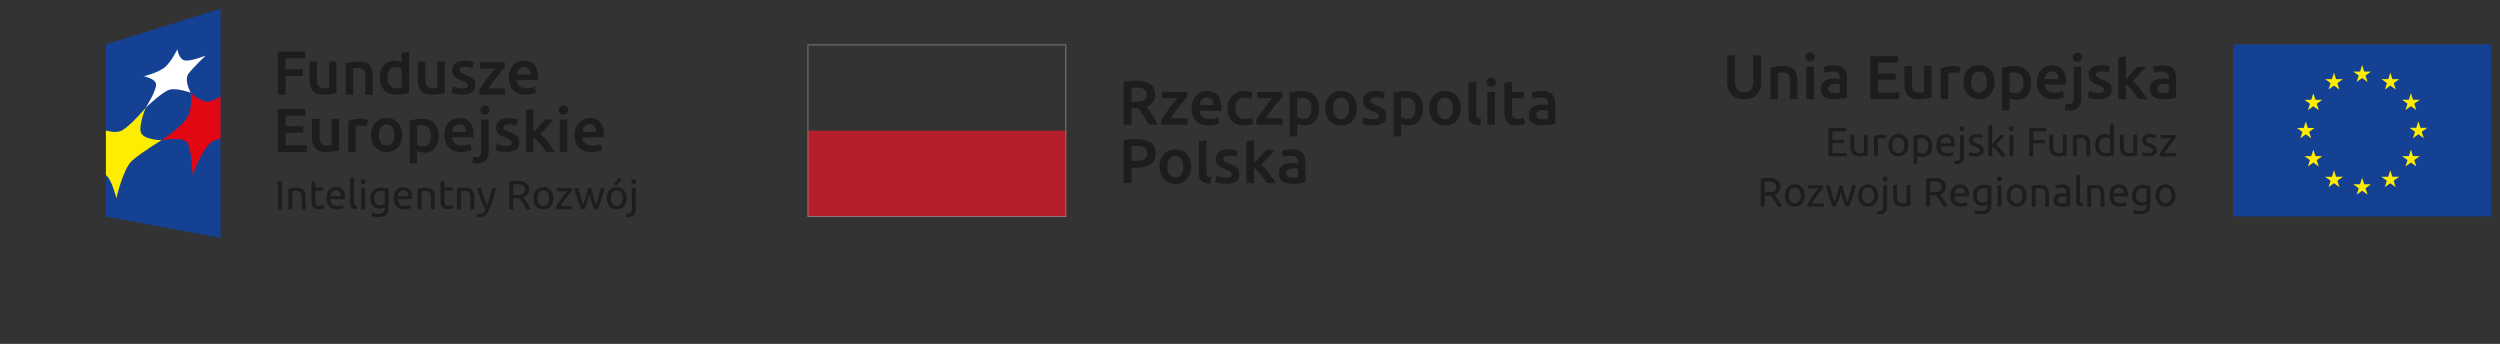 <?xml version="1.0" encoding="UTF-8" standalone="no"?><!DOCTYPE svg PUBLIC "-//W3C//DTD SVG 1.1//EN" "http://www.w3.org/Graphics/SVG/1.1/DTD/svg11.dtd"><svg width="100%" height="100%" viewBox="0 0 5496 756" version="1.1" xmlns="http://www.w3.org/2000/svg" xmlns:xlink="http://www.w3.org/1999/xlink" xml:space="preserve" xmlns:serif="http://www.serif.com/" style="fill-rule:evenodd;clip-rule:evenodd;stroke-linejoin:round;stroke-miterlimit:2;"><rect x="0" y="0" width="5496" height="756" fill="#333333" stroke="none"/><rect id="Page-1" serif:id="Page 1" x="0" y="0" width="5495.57" height="755.916" style="fill:none;"/><g id="znak"><path d="M2496.65,177.359c13.858,-0 24.421,2.533 31.75,7.604c7.346,5.071 11.038,12.821 11.038,23.246c-0,13 -6.417,21.833 -19.267,26.437c1.771,2.113 3.733,4.688 5.971,7.742c2.204,3.054 4.466,6.367 6.771,9.892c2.304,3.545 4.495,7.195 6.633,10.958c2.129,3.733 4.008,7.387 5.7,10.983l-19.517,0c-1.771,-3.325 -3.662,-6.675 -5.696,-10.029c-2.029,-3.383 -4.058,-6.65 -6.158,-9.837c-2.071,-3.163 -4.129,-6.163 -6.146,-8.996c-2.029,-2.809 -3.925,-5.313 -5.683,-7.521c-1.279,0.108 -2.396,0.133 -3.308,0.133l-11.067,0l-0,36.25l-17.458,0l-0,-94.504c4.254,-0.912 8.791,-1.542 13.587,-1.896c4.783,-0.312 9.075,-0.462 12.85,-0.462m1.242,15.071c-3.696,-0 -7.088,0.162 -10.221,0.408l-0,31.004l7.604,0c4.238,0 7.971,-0.229 11.2,-0.696c3.229,-0.433 5.942,-1.279 8.096,-2.479c2.154,-1.204 3.817,-2.808 4.933,-4.825c1.104,-2.046 1.634,-4.633 1.634,-7.767c-0,-2.945 -0.53,-5.441 -1.634,-7.466c-1.116,-2.034 -2.7,-3.654 -4.8,-4.838c-2.041,-1.216 -4.533,-2.071 -7.408,-2.575c-2.863,-0.491 -6,-0.766 -9.404,-0.766" style="fill:#1d1d1b;fill-rule:nonzero;"/><path d="M2609.72,213.606c-1.866,1.925 -4.266,4.662 -7.279,8.15c-2.996,3.516 -6.2,7.412 -9.616,11.721c-3.425,4.279 -6.842,8.762 -10.305,13.408c-3.462,4.658 -6.583,9.104 -9.333,13.379l37.338,0l-0,13.958l-57.546,0l-0,-10.383c2.012,-3.679 4.562,-7.7 7.6,-12.033c3.054,-4.35 6.204,-8.709 9.416,-13.1c3.23,-4.371 6.434,-8.525 9.621,-12.509c3.175,-3.966 6.025,-7.412 8.504,-10.383l-33.345,0l-0,-13.979l54.945,-0l0,11.771Z" style="fill:#1d1d1b;fill-rule:nonzero;"/><path d="M2619.67,238.37c-0,-6.363 0.942,-11.955 2.85,-16.738c1.879,-4.808 4.4,-8.775 7.508,-11.979c3.159,-3.158 6.742,-5.583 10.817,-7.192c4.062,-1.596 8.221,-2.412 12.442,-2.412c9.991,-0 17.758,3.091 23.329,9.279c5.604,6.175 8.371,15.412 8.371,27.662c-0,0.955 -0.017,1.967 -0.071,3.109c-0.054,1.171 -0.121,2.208 -0.204,3.121l-47.734,-0c0.434,5.82 2.504,10.316 6.146,13.504c3.638,3.162 8.938,4.771 15.846,4.771c4.062,-0 7.767,-0.371 11.15,-1.121c3.35,-0.738 6.008,-1.525 7.942,-2.342l2.22,13.696c-0.925,0.446 -2.191,0.95 -3.8,1.471c-1.62,0.504 -3.475,0.941 -5.52,1.375c-2.084,0.425 -4.334,0.766 -6.746,1.037c-2.384,0.271 -4.838,0.396 -7.304,0.396c-6.392,0 -11.909,-0.925 -16.609,-2.808c-4.716,-1.925 -8.587,-4.525 -11.637,-7.917c-3.042,-3.354 -5.304,-7.304 -6.775,-11.908c-1.5,-4.538 -2.221,-9.542 -2.221,-15.004m48.583,-7.484c0,-2.262 -0.341,-4.471 -0.983,-6.554c-0.642,-2.058 -1.579,-3.883 -2.821,-5.383c-1.267,-1.525 -2.779,-2.75 -4.579,-3.596c-1.788,-0.9 -3.938,-1.325 -6.417,-1.325c-2.616,-0 -4.854,0.479 -6.812,1.446c-1.925,0.966 -3.575,2.233 -4.909,3.804c-1.337,1.579 -2.37,3.379 -3.108,5.396c-0.733,2.029 -1.225,4.112 -1.525,6.212l31.154,0Z" style="fill:#1d1d1b;fill-rule:nonzero;"/><path d="M2698.68,238.109c-0,-5.342 0.833,-10.354 2.521,-15.017c1.637,-4.65 4.021,-8.708 7.087,-12.104c3.121,-3.429 6.879,-6.091 11.309,-8.037c4.445,-1.934 9.375,-2.904 14.937,-2.904c6.813,-0 13.3,1.241 19.375,3.737l-3.596,13.696c-1.937,-0.833 -4.141,-1.504 -6.566,-2.046c-2.455,-0.575 -5.059,-0.846 -7.825,-0.846c-6.555,0 -11.542,2.034 -14.963,6.146c-3.392,4.129 -5.096,9.909 -5.096,17.375c0,7.209 1.596,12.909 4.838,17.075c3.216,4.209 8.666,6.309 16.325,6.309c2.875,-0 5.671,-0.3 8.437,-0.846c2.779,-0.546 5.179,-1.255 7.209,-2.071l2.358,13.846c-1.854,0.9 -4.663,1.758 -8.383,2.496c-3.734,0.75 -7.588,1.091 -11.555,1.091c-6.2,0 -11.57,-0.946 -16.12,-2.808c-4.567,-1.925 -8.355,-4.525 -11.338,-7.921c-3,-3.35 -5.262,-7.358 -6.733,-12.046c-1.459,-4.629 -2.221,-9.7 -2.221,-15.125" style="fill:#1d1d1b;fill-rule:nonzero;"/><path d="M2818.66,213.606c-1.813,1.925 -4.267,4.662 -7.25,8.15c-3.013,3.516 -6.2,7.412 -9.621,11.721c-3.408,4.279 -6.854,8.762 -10.317,13.408c-3.445,4.658 -6.579,9.104 -9.345,13.379l37.362,0l0,13.958l-57.529,0l-0,-10.383c2,-3.679 4.521,-7.7 7.587,-12.033c3.055,-4.35 6.159,-8.709 9.417,-13.1c3.217,-4.371 6.433,-8.525 9.592,-12.509c3.216,-3.966 6.037,-7.412 8.533,-10.383l-33.375,0l0,-13.979l54.946,-0l-0,11.771Z" style="fill:#1d1d1b;fill-rule:nonzero;"/><path d="M2900.16,238.109c0,5.517 -0.696,10.604 -2.154,15.208c-1.429,4.634 -3.458,8.584 -6.146,11.909c-2.671,3.329 -6.021,5.916 -10.041,7.754c-3.992,1.854 -8.546,2.767 -13.613,2.767c-3.421,-0 -6.571,-0.404 -9.417,-1.255c-2.85,-0.816 -5.208,-1.745 -7.045,-2.766l-0,28.083l-16.746,0l-0,-95.621c3.391,-0.908 7.587,-1.779 12.575,-2.616c5.004,-0.83 10.262,-1.263 15.783,-1.263c5.721,0 10.833,0.888 15.354,2.642c4.513,1.758 8.367,4.279 11.559,7.537c3.212,3.284 5.641,7.259 7.341,11.909c1.704,4.645 2.55,9.904 2.55,15.712m-17.141,0.258c-0,-7.454 -1.675,-13.27 -5.059,-17.4c-3.362,-4.17 -8.8,-6.241 -16.254,-6.241c-1.571,-0 -3.217,0.05 -4.921,0.192c-1.704,0.133 -3.379,0.433 -5.041,0.924l-0,41.371c1.47,0.979 3.45,1.938 5.87,2.809c2.442,0.887 5.059,1.333 7.825,1.333c6.075,-0 10.546,-2.071 13.355,-6.238c2.791,-4.145 4.225,-9.716 4.225,-16.75" style="fill:#1d1d1b;fill-rule:nonzero;"/><path d="M2982.93,237.959c0,5.737 -0.829,10.941 -2.508,15.629c-1.646,4.717 -3.992,8.725 -7.029,12.062c-3.054,3.309 -6.733,5.9 -11,7.755c-4.304,1.837 -9.033,2.75 -14.2,2.75c-5.15,-0 -9.879,-0.913 -14.117,-2.75c-4.237,-1.855 -7.904,-4.446 -10.941,-7.755c-3.038,-3.337 -5.396,-7.345 -7.1,-12.062c-1.73,-4.688 -2.588,-9.892 -2.588,-15.629c0,-5.725 0.858,-10.888 2.588,-15.563c1.704,-4.662 4.087,-8.654 7.166,-11.975c3.096,-3.312 6.759,-5.879 11.042,-7.658c4.208,-1.817 8.867,-2.717 13.95,-2.717c5.083,0 9.758,0.9 14.05,2.717c4.279,1.779 7.946,4.346 10.983,7.658c3.054,3.321 5.438,7.313 7.142,11.975c1.704,4.675 2.562,9.838 2.562,15.563m-17.183,-0c0,-7.204 -1.512,-12.879 -4.621,-17.075c-3.104,-4.196 -7.412,-6.309 -12.933,-6.309c-5.546,0 -9.867,2.113 -12.958,6.309c-3.067,4.196 -4.621,9.871 -4.621,17.075c-0,7.291 1.554,13.058 4.621,17.291c3.091,4.238 7.412,6.38 12.958,6.38c5.521,-0 9.829,-2.142 12.933,-6.38c3.109,-4.233 4.621,-10 4.621,-17.291" style="fill:#1d1d1b;fill-rule:nonzero;"/><path d="M3018.34,262.173c4.442,0 7.658,-0.529 9.7,-1.579c2.017,-1.079 3.054,-2.887 3.054,-5.475c0,-2.404 -1.091,-4.362 -3.271,-5.929c-2.166,-1.596 -5.737,-3.313 -10.712,-5.142c-3.05,-1.087 -5.846,-2.275 -8.367,-3.512c-2.546,-1.254 -4.741,-2.713 -6.583,-4.363c-1.838,-1.679 -3.296,-3.691 -4.358,-6.033c-1.05,-2.363 -1.596,-5.221 -1.596,-8.642c-0,-6.637 2.441,-11.871 7.333,-15.696c4.879,-3.833 11.529,-5.754 19.938,-5.754c4.237,0 8.295,0.384 12.166,1.171c3.9,0.804 6.788,1.567 8.738,2.304l-3.071,13.546c-1.85,-0.829 -4.196,-1.596 -7.054,-2.262c-2.834,-0.709 -6.146,-1.063 -9.95,-1.063c-3.404,0 -6.188,0.575 -8.3,1.729c-2.15,1.146 -3.2,2.929 -3.2,5.329c-0,1.196 0.204,2.263 0.625,3.163c0.425,0.954 1.133,1.8 2.154,2.575c1.008,0.804 2.329,1.579 4.021,2.358c1.65,0.775 3.691,1.604 6.075,2.425c3.983,1.471 7.346,2.946 10.1,4.363c2.779,1.412 5.066,3.021 6.854,4.85c1.783,1.796 3.121,3.841 3.937,6.141c0.846,2.321 1.255,5.088 1.255,8.313c-0,6.912 -2.55,12.142 -7.688,15.717c-5.096,3.541 -12.425,5.3 -21.925,5.3c-6.362,-0 -11.5,-0.534 -15.371,-1.571c-3.871,-1.071 -6.596,-1.904 -8.175,-2.559l2.929,-13.995c2.509,1.02 5.45,2.004 8.925,2.904c3.45,0.954 7.4,1.387 11.817,1.387" style="fill:#1d1d1b;fill-rule:nonzero;"/><path d="M3128.63,238.109c-0,5.517 -0.708,10.604 -2.154,15.208c-1.404,4.634 -3.471,8.584 -6.146,11.909c-2.671,3.329 -6.033,5.916 -10.029,7.754c-4.004,1.854 -8.559,2.767 -13.625,2.767c-3.421,-0 -6.554,-0.404 -9.434,-1.255c-2.858,-0.816 -5.216,-1.745 -7.029,-2.766l0,28.083l-16.762,0l-0,-95.621c3.433,-0.908 7.604,-1.779 12.591,-2.616c5,-0.83 10.263,-1.263 15.784,-1.263c5.721,0 10.846,0.888 15.366,2.642c4.513,1.758 8.355,4.279 11.546,7.537c3.188,3.284 5.625,7.259 7.346,11.909c1.688,4.645 2.546,9.904 2.546,15.712m-17.142,0.258c0,-7.454 -1.716,-13.27 -5.058,-17.4c-3.392,-4.17 -8.775,-6.241 -16.271,-6.241c-1.579,-0 -3.212,0.05 -4.917,0.192c-1.716,0.133 -3.366,0.433 -5.029,0.924l0,41.371c1.459,0.979 3.421,1.938 5.875,2.809c2.45,0.887 5.054,1.333 7.821,1.333c6.092,-0 10.521,-2.071 13.354,-6.238c2.821,-4.145 4.225,-9.716 4.225,-16.75" style="fill:#1d1d1b;fill-rule:nonzero;"/><path d="M3211.4,237.959c-0,5.737 -0.833,10.941 -2.496,15.629c-1.662,4.717 -4.004,8.725 -7.058,12.062c-3.067,3.309 -6.704,5.9 -11.009,7.755c-4.279,1.837 -9.008,2.75 -14.175,2.75c-5.175,-0 -9.879,-0.913 -14.116,-2.75c-4.238,-1.855 -7.888,-4.446 -10.942,-7.755c-3.037,-3.337 -5.396,-7.345 -7.1,-12.062c-1.733,-4.688 -2.592,-9.892 -2.592,-15.629c0,-5.725 0.859,-10.888 2.592,-15.563c1.704,-4.662 4.088,-8.654 7.196,-11.975c3.067,-3.312 6.746,-5.879 10.954,-7.658c4.267,-1.817 8.942,-2.717 14.008,-2.717c5.042,0 9.759,0.9 14.05,2.717c4.267,1.779 7.946,4.346 10.984,7.658c3.079,3.321 5.425,7.313 7.129,11.975c1.717,4.675 2.575,9.838 2.575,15.563m-17.158,-0c-0,-7.204 -1.567,-12.879 -4.646,-17.075c-3.092,-4.196 -7.413,-6.309 -12.934,-6.309c-5.545,0 -9.866,2.113 -12.958,6.309c-3.092,4.196 -4.621,9.871 -4.621,17.075c0,7.291 1.529,13.058 4.621,17.291c3.092,4.238 7.413,6.38 12.958,6.38c5.521,-0 9.842,-2.142 12.934,-6.38c3.079,-4.233 4.646,-10 4.646,-17.291" style="fill:#1d1d1b;fill-rule:nonzero;"/><path d="M3253.87,275.597c-4.987,-0.092 -9.104,-0.654 -12.375,-1.65c-3.283,-1.037 -5.9,-2.45 -7.833,-4.358c-1.921,-1.884 -3.3,-4.238 -4.063,-7.046c-0.791,-2.846 -1.171,-6.05 -1.171,-9.633l0,-70.863l16.734,-2.779l-0,70.467c-0,2 0.162,3.729 0.479,5.108c0.325,1.392 0.883,2.562 1.742,3.542c0.816,0.958 1.933,1.716 3.366,2.195c1.429,0.521 3.259,0.913 5.463,1.171l-2.342,13.846Z" style="fill:#1d1d1b;fill-rule:nonzero;"/><path d="M3288.46,180.683c-0,3.138 -1.009,5.617 -3.038,7.467c-2.033,1.854 -4.441,2.754 -7.196,2.754c-2.85,0 -5.3,-0.9 -7.316,-2.754c-2.034,-1.85 -3.054,-4.329 -3.054,-7.467c-0,-3.241 1.02,-5.779 3.054,-7.616c2.016,-1.85 4.466,-2.767 7.316,-2.767c2.755,0 5.163,0.917 7.196,2.767c2.029,1.837 3.038,4.375 3.038,7.616m-1.813,93.525l-16.721,0l0,-72.375l16.721,0l0,72.375Z" style="fill:#1d1d1b;fill-rule:nonzero;"/><path d="M3307.15,182.046l16.762,-2.779l0,22.567l25.729,-0l0.001,14.008l-25.73,0l0,29.463c0,5.804 0.9,9.975 2.75,12.441c1.842,2.496 4.988,3.746 9.417,3.746c3.042,0 5.737,-0.329 8.096,-0.967c2.358,-0.637 4.225,-1.254 5.6,-1.812l2.779,13.3c-1.946,0.833 -4.496,1.692 -7.629,2.546c-3.133,0.887 -6.842,1.325 -11.067,1.325c-5.162,-0 -9.483,-0.696 -12.929,-2.075c-3.463,-1.388 -6.217,-3.392 -8.246,-6.021c-2.046,-2.629 -3.45,-5.829 -4.266,-9.567c-0.859,-3.729 -1.267,-7.971 -1.267,-12.779l-0,-63.396Z" style="fill:#1d1d1b;fill-rule:nonzero;"/><path d="M3389.89,200.048c5.546,-0 10.192,0.696 13.979,2.071c3.792,1.379 6.817,3.312 9.063,5.791c2.262,2.509 3.887,5.534 4.854,9.088c0.967,3.558 1.446,7.442 1.446,11.708l-0,43.85c-2.579,0.546 -6.475,1.213 -11.684,2.021c-5.229,0.763 -11.104,1.171 -17.658,1.171c-4.321,-0 -8.287,-0.408 -11.883,-1.242c-3.596,-0.858 -6.675,-2.162 -9.213,-4.021c-2.533,-1.85 -4.525,-4.25 -5.941,-7.191c-1.446,-2.959 -2.15,-6.609 -2.15,-10.942c-0,-4.129 0.816,-7.646 2.408,-10.508c1.625,-2.863 3.817,-5.209 6.596,-7.004c2.766,-1.771 5.971,-3.084 9.608,-3.871c3.654,-0.763 7.442,-1.171 11.433,-1.171c1.813,-0 3.763,0.108 5.792,0.354c2.017,0.217 4.196,0.613 6.5,1.171l0,-2.779c0,-1.938 -0.217,-3.775 -0.696,-5.504c-0.462,-1.771 -1.237,-3.325 -2.425,-4.663c-1.146,-1.337 -2.671,-2.371 -4.55,-3.108c-1.896,-0.734 -4.266,-1.117 -7.129,-1.117c-3.854,0 -7.425,0.3 -10.671,0.846c-3.212,0.546 -5.846,1.2 -7.862,1.937l-2.096,-13.562c2.112,-0.738 5.217,-1.458 9.279,-2.204c4.058,-0.75 8.392,-1.121 13,-1.121m1.404,62.412c5.15,0 9.075,-0.287 11.746,-0.833l0,-18.558c-0.925,-0.259 -2.275,-0.517 -4.021,-0.817c-1.758,-0.275 -3.679,-0.408 -5.804,-0.408c-1.825,-0 -3.696,0.133 -5.6,0.408c-1.883,0.3 -3.583,0.775 -5.137,1.525c-1.5,0.738 -2.713,1.771 -3.638,3.108c-0.942,1.346 -1.392,3.025 -1.392,5.067c0,3.954 1.255,6.683 3.734,8.221c2.479,1.525 5.846,2.287 10.112,2.287" style="fill:#1d1d1b;fill-rule:nonzero;"/><path d="M2497.34,305.669c13.929,0 24.583,2.521 32.025,7.592c7.437,5.087 11.133,13.012 11.133,23.804c-0,5.65 -1.008,10.458 -2.958,14.479c-2.005,4.004 -4.88,7.292 -8.638,9.804c-3.787,2.567 -8.396,4.405 -13.833,5.617c-5.479,1.213 -11.692,1.792 -18.709,1.792l-8.737,-0l-0,33.762l-17.413,0l0,-94.508c4.046,-0.908 8.555,-1.546 13.488,-1.863c4.933,-0.316 9.487,-0.479 13.642,-0.479m1.241,15.071c-4.416,0 -8.071,0.137 -10.958,0.417l-0,32.675l8.475,-0c8.383,-0 14.842,-1.175 19.367,-3.542c4.537,-2.346 6.8,-6.821 6.8,-13.354c-0,-3.133 -0.613,-5.754 -1.825,-7.879c-1.175,-2.121 -2.863,-3.792 -4.975,-4.988c-2.125,-1.196 -4.634,-2.058 -7.55,-2.579c-2.917,-0.471 -6.021,-0.75 -9.334,-0.75" style="fill:#1d1d1b;fill-rule:nonzero;"/><path d="M2618.55,366.273c-0,5.696 -0.817,10.946 -2.492,15.633c-1.65,4.713 -3.996,8.717 -7.046,12.046c-3.025,3.317 -6.704,5.9 -11.012,7.754c-4.292,1.846 -9.021,2.75 -14.184,2.75c-5.179,0 -9.896,-0.904 -14.104,-2.75c-4.267,-1.854 -7.904,-4.437 -10.929,-7.754c-3.054,-3.329 -5.438,-7.333 -7.154,-12.046c-1.692,-4.687 -2.55,-9.937 -2.55,-15.633c-0,-5.721 0.858,-10.913 2.55,-15.55c1.716,-4.688 4.129,-8.654 7.208,-11.988c3.092,-3.329 6.758,-5.891 11.025,-7.691c4.238,-1.8 8.871,-2.696 13.954,-2.696c5.096,-0 9.754,0.896 14.046,2.696c4.296,1.8 7.958,4.362 11,7.691c3.038,3.334 5.438,7.3 7.125,11.988c1.717,4.637 2.563,9.829 2.563,15.55m-17.155,-0c0,-7.188 -1.541,-12.883 -4.633,-17.092c-3.096,-4.196 -7.412,-6.279 -12.946,-6.279c-5.521,0 -9.841,2.083 -12.933,6.279c-3.092,4.209 -4.633,9.904 -4.633,17.092c-0,7.292 1.541,13.054 4.633,17.308c3.092,4.225 7.412,6.367 12.933,6.367c5.534,-0 9.85,-2.142 12.946,-6.367c3.092,-4.254 4.633,-10.016 4.633,-17.308" style="fill:#1d1d1b;fill-rule:nonzero;"/><path d="M2661.05,403.895c-4.988,-0.096 -9.1,-0.65 -12.388,-1.621c-3.271,-1.05 -5.887,-2.479 -7.837,-4.375c-1.917,-1.892 -3.284,-4.25 -4.071,-7.075c-0.779,-2.808 -1.188,-6.021 -1.188,-9.617l0,-70.679l16.775,-2.783l0,70.288c0,2.024 0.167,3.733 0.479,5.112c0.325,1.396 0.884,2.563 1.73,3.537c0.845,0.971 1.95,1.709 3.391,2.238c1.409,0.488 3.234,0.887 5.467,1.158l-2.358,13.817Z" style="fill:#1d1d1b;fill-rule:nonzero;"/><path d="M2695.07,390.483c4.441,0 7.671,-0.529 9.704,-1.562c2.029,-1.108 3.037,-2.913 3.037,-5.475c0,-2.421 -1.091,-4.388 -3.258,-5.975c-2.15,-1.554 -5.75,-3.254 -10.708,-5.113c-3.042,-1.112 -5.846,-2.283 -8.367,-3.52c-2.579,-1.246 -4.729,-2.705 -6.583,-4.346c-1.867,-1.671 -3.296,-3.688 -4.363,-6.038c-1.046,-2.362 -1.579,-5.233 -1.579,-8.662c0,-6.617 2.425,-11.879 7.317,-15.679c4.921,-3.825 11.541,-5.763 19.912,-5.763c4.263,0 8.325,0.408 12.209,1.171c3.883,0.804 6.77,1.579 8.72,2.304l-3.066,13.558c-1.838,-0.845 -4.196,-1.579 -7.029,-2.262c-2.892,-0.708 -6.205,-1.05 -9.975,-1.05c-3.409,-0 -6.188,0.571 -8.313,1.733c-2.112,1.138 -3.162,2.913 -3.162,5.313c-0,1.196 0.191,2.262 0.6,3.175c0.42,0.929 1.116,1.783 2.15,2.546c0.995,0.816 2.345,1.595 3.995,2.362c1.688,0.796 3.721,1.6 6.117,2.433c3.967,1.471 7.321,2.93 10.113,4.363c2.754,1.412 5.029,3.042 6.854,4.841c1.771,1.796 3.104,3.855 3.925,6.142c0.816,2.329 1.237,5.096 1.237,8.342c0,6.908 -2.546,12.125 -7.683,15.683c-5.125,3.542 -12.429,5.313 -21.942,5.313c-6.35,-0 -11.446,-0.529 -15.329,-1.579c-3.896,-1.063 -6.608,-1.913 -8.175,-2.563l2.9,-13.979c2.496,1.008 5.479,1.975 8.9,2.912c3.475,0.93 7.413,1.375 11.842,1.375" style="fill:#1d1d1b;fill-rule:nonzero;"/><path d="M2756.93,358.379c2.125,-2.187 4.388,-4.575 6.788,-7.121c2.396,-2.537 4.783,-5.071 7.071,-7.616c2.291,-2.538 4.496,-4.988 6.596,-7.334c2.041,-2.341 3.829,-4.396 5.316,-6.158l19.759,-0c-4.58,5.175 -9.417,10.521 -14.542,16.079c-5.096,5.517 -10.246,10.929 -15.413,16.171c2.78,2.304 5.684,5.087 8.709,8.367c3.037,3.27 5.996,6.779 8.858,10.454c2.833,3.696 5.517,7.383 7.996,11.079c2.483,3.692 4.525,7.104 6.217,10.237l-19.405,0c-1.65,-2.883 -3.558,-5.862 -5.725,-8.995c-2.166,-3.146 -4.495,-6.192 -6.991,-9.163c-2.492,-2.929 -5.042,-5.704 -7.617,-8.35c-2.587,-2.642 -5.096,-4.867 -7.617,-6.721l0,33.229l-16.762,0l-0,-92.008l16.762,-2.783l0,50.633Z" style="fill:#1d1d1b;fill-rule:nonzero;"/><path d="M2840.53,328.35c5.546,-0 10.179,0.708 13.967,2.066c3.804,1.409 6.787,3.354 9.079,5.834c2.246,2.491 3.854,5.504 4.838,9.05c0.979,3.558 1.458,7.454 1.458,11.704l-0,43.879c-2.579,0.529 -6.488,1.229 -11.696,1.996c-5.246,0.787 -11.104,1.179 -17.646,1.179c-4.333,-0 -8.3,-0.425 -11.908,-1.238c-3.588,-0.845 -6.679,-2.195 -9.2,-4.037c-2.521,-1.846 -4.538,-4.221 -5.954,-7.192c-1.434,-2.946 -2.125,-6.591 -2.125,-10.937c-0,-4.134 0.791,-7.634 2.396,-10.517c1.608,-2.854 3.829,-5.175 6.583,-6.975c2.767,-1.812 5.954,-3.092 9.621,-3.879c3.637,-0.792 7.429,-1.171 11.404,-1.171c1.829,0 3.792,0.121 5.808,0.35c2.029,0.217 4.196,0.625 6.525,1.171l0,-2.792c0,-1.937 -0.229,-3.775 -0.708,-5.5c-0.463,-1.775 -1.254,-3.287 -2.413,-4.65c-1.17,-1.333 -2.67,-2.383 -4.579,-3.125c-1.879,-0.729 -4.262,-1.087 -7.125,-1.087c-3.871,-0 -7.412,0.258 -10.658,0.829c-3.213,0.546 -5.846,1.204 -7.875,1.937l-2.083,-13.575c2.125,-0.733 5.216,-1.475 9.291,-2.204c4.063,-0.733 8.367,-1.116 13,-1.116m1.392,62.433c5.15,-0 9.046,-0.3 11.758,-0.838l0,-18.545c-0.941,-0.292 -2.262,-0.546 -4.033,-0.838c-1.758,-0.283 -3.692,-0.425 -5.817,-0.425c-1.841,0 -3.696,0.142 -5.575,0.425c-1.908,0.292 -3.612,0.779 -5.15,1.513c-1.512,0.75 -2.725,1.8 -3.666,3.125c-0.913,1.341 -1.375,3.02 -1.375,5.054c-0,3.954 1.237,6.704 3.758,8.229c2.454,1.512 5.846,2.3 10.1,2.3" style="fill:#1d1d1b;fill-rule:nonzero;"/><rect x="1775.34" y="287.383" width="568.688" height="189.6" style="fill:#b51f2b;"/><path d="M2342.25,475.167l-565.129,-0l0,-375.563l565.129,0l0,375.563Zm1.771,-377.363l-568.687,0l-0,379.175l568.687,0l0,-379.175Z" style="fill:#878787;fill-rule:nonzero;"/><path d="M484.827,523.117l-252.042,-47.25l-0,-377.996l252.042,-78.754l-0,504Z" style="fill:#144194;fill-rule:nonzero;"/><path d="M232.841,385.023l0,-98.146c12.675,3.458 26.8,5.088 36.104,-0.546c20.367,-12.141 51.188,-49.316 51.188,-49.316c-0,-0 -16.25,40.108 -10.125,54.829c6.487,15.616 45,16.462 45,16.462c-0,0 -43.538,26.463 -63.8,44.009c-20.854,17.904 -35.317,83.7 -35.317,83.7c0,-0 -10.104,-42.18 -23.05,-50.992" style="fill:#ffed00;fill-rule:nonzero;"/><path d="M484.827,211.88c-8.721,5.5 -17.267,9.817 -23.713,11.063c-20.233,3.917 -41.912,-19.35 -41.912,-19.35c-0,-0 5.091,34.025 -7.654,54.971c-13.409,22.087 -56.53,49.733 -56.53,49.733c0,0 47.671,-9.229 56.934,5.558c9.862,15.863 11.175,71.088 11.175,71.088c-0,-0 24.283,-66.308 46.329,-75.333c4.279,-1.834 9.641,-3.525 15.371,-5.155l-0,-92.575Z" style="fill:#e30613;fill-rule:nonzero;"/><path d="M320.135,237.015c0,-0 24.35,-38.163 22.888,-51.742c-1.438,-12.9 -26.705,-17.538 -26.705,-17.538c0,0 33.071,-8.125 47.505,-21.104c13.908,-12.521 26.083,-38.512 26.083,-38.512c-0,-0 3.062,21.508 15.437,24.583c12.775,3.221 46.888,-10.55 46.888,-10.55c-0,0 -26.921,25.475 -37.5,39.363c-11.038,14.491 4.471,42.079 4.471,42.079c-0,-0 -28.588,-9.942 -44.571,-6.946c-15.738,2.975 -54.496,40.367 -54.496,40.367" style="fill:#fff;fill-rule:nonzero;"/><path d="M610.766,208.125l-0,-94.525l59.737,-0l0,14.575l-42.545,-0l-0,24.154l37.77,-0l0,14.6l-37.77,-0l-0,41.196l-17.192,-0Z" style="fill:#1d1d1b;fill-rule:nonzero;"/><path d="M739.805,204.438c-3.188,0.804 -7.317,1.659 -12.417,2.517c-5.088,0.875 -10.692,1.292 -16.779,1.292c-5.725,-0 -10.529,-0.805 -14.388,-2.442c-3.866,-1.633 -6.954,-3.929 -9.279,-6.838c-2.312,-2.908 -3.975,-6.375 -4.975,-10.42c-1.004,-4.055 -1.504,-8.48 -1.504,-13.288l-0,-39.979l16.504,-0l0,37.362c0,7.646 1.117,13.096 3.338,16.367c2.241,3.292 6.133,4.925 11.666,4.925c2.004,0 4.117,-0.096 6.35,-0.292c2.229,-0.17 3.875,-0.391 4.979,-0.683l0,-57.679l16.505,-0l-0,69.158Z" style="fill:#1d1d1b;fill-rule:nonzero;"/><path d="M759.988,139.094c3.187,-0.908 7.312,-1.762 12.417,-2.591c5.083,-0.83 10.725,-1.221 16.916,-1.221c5.813,-0 10.679,0.779 14.592,2.366c3.912,1.617 7.025,3.838 9.333,6.696c2.325,2.883 3.967,6.325 4.917,10.379c0.95,4.05 1.437,8.467 1.437,13.304l0,40.096l-16.504,0l0,-37.508c0,-3.829 -0.266,-7.083 -0.746,-9.767c-0.5,-2.687 -1.325,-4.854 -2.466,-6.541c-1.138,-1.684 -2.675,-2.904 -4.642,-3.684c-1.946,-0.758 -4.333,-1.15 -7.15,-1.15c-2.1,0 -4.275,0.125 -6.55,0.417c-2.275,0.242 -3.95,0.488 -5.054,0.658l-0,57.575l-16.5,0l-0,-69.029Z" style="fill:#1d1d1b;fill-rule:nonzero;"/><path d="M899.251,204.292c-3.275,1 -7.388,1.904 -12.35,2.733c-4.95,0.808 -10.15,1.221 -15.613,1.221c-5.645,-0 -10.679,-0.854 -15.133,-2.588c-4.467,-1.733 -8.25,-4.2 -11.392,-7.425c-3.137,-3.225 -5.545,-7.158 -7.237,-11.737c-1.671,-4.596 -2.529,-9.746 -2.529,-15.488c-0,-5.616 0.704,-10.745 2.129,-15.333c1.412,-4.592 3.475,-8.525 6.2,-11.821c2.729,-3.271 6.042,-5.792 9.958,-7.546c3.909,-1.783 8.413,-2.662 13.509,-2.662c3.454,-0 6.487,0.416 9.125,1.221c2.645,0.829 4.916,1.733 6.833,2.733l-0,-21.288l16.5,-2.712l-0,90.692Zm-47.338,-33.675c0,7.254 1.742,12.97 5.192,17.12c3.45,4.125 8.229,6.2 14.317,6.2c2.633,0 4.887,-0.125 6.75,-0.341c1.862,-0.246 3.387,-0.492 4.579,-0.758l-0,-40.921c-1.467,-1.004 -3.388,-1.929 -5.808,-2.784c-2.409,-0.879 -4.971,-1.296 -7.696,-1.296c-6,0 -10.392,2.025 -13.171,6.13c-2.767,4.095 -4.163,9.637 -4.163,16.65" style="fill:#1d1d1b;fill-rule:nonzero;"/><path d="M977.95,204.438c-3.175,0.804 -7.313,1.659 -12.417,2.517c-5.088,0.875 -10.679,1.292 -16.763,1.292c-5.741,-0 -10.525,-0.805 -14.391,-2.442c-3.863,-1.633 -6.967,-3.929 -9.279,-6.838c-2.325,-2.908 -3.988,-6.375 -4.975,-10.42c-1.013,-4.055 -1.5,-8.48 -1.5,-13.288l-0,-39.979l16.491,-0l0,37.362c0,7.646 1.125,13.096 3.35,16.367c2.225,3.292 6.113,4.925 11.654,4.925c2.013,0 4.125,-0.096 6.355,-0.292c2.22,-0.17 3.879,-0.391 4.975,-0.683l-0,-57.679l16.5,-0l-0,69.158Z" style="fill:#1d1d1b;fill-rule:nonzero;"/><path d="M1016.01,194.595c4.367,0 7.55,-0.512 9.554,-1.562c1.996,-1.05 2.988,-2.829 2.988,-5.367c-0,-2.366 -1.063,-4.321 -3.2,-5.862c-2.138,-1.563 -5.667,-3.25 -10.583,-5.054c-2.984,-1.1 -5.75,-2.246 -8.234,-3.471c-2.504,-1.246 -4.666,-2.688 -6.487,-4.321c-1.817,-1.638 -3.259,-3.617 -4.296,-5.913c-1.05,-2.345 -1.571,-5.175 -1.571,-8.541c0,-6.542 2.417,-11.7 7.238,-15.459c4.816,-3.787 11.354,-5.666 19.637,-5.666c4.183,-0 8.183,0.387 12.013,1.146c3.808,0.783 6.67,1.512 8.587,2.245l-3.004,13.363c-1.813,-0.804 -4.138,-1.563 -6.967,-2.221c-2.812,-0.712 -6.083,-1.029 -9.808,-1.029c-3.367,-0 -6.092,0.567 -8.192,1.687c-2.091,1.146 -3.141,2.905 -3.141,5.25c-0,1.196 0.216,2.246 0.612,3.146c0.429,0.904 1.129,1.759 2.129,2.513c0.996,0.783 2.317,1.537 3.95,2.321c1.638,0.779 3.638,1.587 6.004,2.391c3.909,1.471 7.226,2.888 9.963,4.3c2.729,1.392 4.962,3.004 6.75,4.788c1.767,1.762 3.067,3.787 3.892,6.058c0.812,2.271 1.225,5.008 1.225,8.183c-0,6.809 -2.525,11.984 -7.575,15.48c-5.054,3.487 -12.255,5.245 -21.617,5.245c-6.283,0 -11.333,-0.512 -15.146,-1.562c-3.825,-1.05 -6.504,-1.904 -8.05,-2.513l2.867,-13.795c2.458,0.995 5.383,1.95 8.796,2.879c3.412,0.904 7.3,1.341 11.666,1.341" style="fill:#1d1d1b;fill-rule:nonzero;"/><path d="M1109.57,148.375c-1.825,1.905 -4.213,4.592 -7.163,8.055c-2.966,3.441 -6.117,7.3 -9.479,11.5c-3.375,4.25 -6.763,8.67 -10.167,13.237c-3.408,4.596 -6.475,8.988 -9.2,13.158l36.821,0l0,13.775l-56.737,0l-0,-10.208c2,-3.637 4.504,-7.587 7.5,-11.862c3.004,-4.275 6.091,-8.575 9.279,-12.9c3.187,-4.321 6.337,-8.425 9.475,-12.355c3.137,-3.908 5.942,-7.32 8.387,-10.229l-32.866,0l-0,-13.775l54.15,0l-0,11.604Z" style="fill:#1d1d1b;fill-rule:nonzero;"/><path d="M1118.58,171.154c0,-6.279 0.929,-11.771 2.792,-16.504c1.862,-4.738 4.333,-8.671 7.433,-11.796c3.092,-3.15 6.642,-5.521 10.642,-7.109c4.004,-1.587 8.087,-2.366 12.262,-2.366c9.83,-0 17.48,3.025 23,9.133c5.5,6.083 8.246,15.188 8.246,27.275c0,0.904 -0.021,1.929 -0.058,3.05c-0.05,1.179 -0.129,2.179 -0.217,3.083l-47.062,0c0.454,5.738 2.491,10.184 6.079,13.309c3.592,3.121 8.808,4.708 15.617,4.708c4,0 7.654,-0.367 10.979,-1.1c3.325,-0.733 5.941,-1.492 7.837,-2.317l2.188,13.505c-0.913,0.462 -2.163,0.925 -3.75,1.437c-1.588,0.492 -3.413,0.954 -5.45,1.371c-2.054,0.387 -4.263,0.729 -6.613,1c-2.375,0.292 -4.779,0.412 -7.241,0.412c-6.275,0 -11.725,-0.925 -16.367,-2.783c-4.642,-1.879 -8.446,-4.467 -11.454,-7.792c-2.996,-3.32 -5.225,-7.22 -6.688,-11.712c-1.45,-4.496 -2.175,-9.454 -2.175,-14.804m47.875,-7.379c0,-2.267 -0.325,-4.417 -0.962,-6.467c-0.638,-2.046 -1.567,-3.829 -2.792,-5.321c-1.221,-1.512 -2.725,-2.683 -4.5,-3.537c-1.775,-0.855 -3.887,-1.3 -6.337,-1.3c-2.555,-0 -4.78,0.47 -6.692,1.42c-1.908,0.975 -3.521,2.221 -4.833,3.759c-1.33,1.541 -2.35,3.321 -3.08,5.321c-0.725,2 -1.225,4.05 -1.5,6.125l30.696,-0Z" style="fill:#1d1d1b;fill-rule:nonzero;"/><path d="M610.766,334.103l-0,-94.525l60.7,0l-0,14.609l-43.508,-0l-0,23.341l38.733,0l-0,14.313l-38.733,-0l-0,27.687l46.787,0l-0,14.575l-63.979,0Z" style="fill:#1d1d1b;fill-rule:nonzero;"/><path d="M745.256,330.441c-3.188,0.804 -7.313,1.659 -12.417,2.517c-5.087,0.875 -10.692,1.292 -16.775,1.292c-5.729,-0 -10.525,-0.805 -14.392,-2.442c-3.862,-1.658 -6.954,-3.921 -9.279,-6.829c-2.312,-2.913 -3.975,-6.404 -4.975,-10.429c-1,-4.055 -1.504,-8.484 -1.504,-13.317l0,-39.95l16.509,-0l-0,37.362c-0,7.65 1.125,13.096 3.337,16.367c2.238,3.296 6.125,4.929 11.663,4.929c2.016,0 4.129,-0.096 6.354,-0.291c2.225,-0.171 3.87,-0.392 4.979,-0.684l-0,-57.683l16.5,-0l-0,69.158Z" style="fill:#1d1d1b;fill-rule:nonzero;"/><path d="M806.091,277.65c-1.363,-0.438 -3.25,-0.929 -5.663,-1.417c-2.412,-0.512 -5.204,-0.779 -8.391,-0.779c-1.825,0 -3.746,0.196 -5.788,0.558c-2.05,0.367 -3.492,0.684 -4.304,0.955l-0,57.162l-16.5,0l-0,-67.958c3.175,-1.175 7.162,-2.271 11.942,-3.321c4.762,-1.054 10.058,-1.567 15.887,-1.567c1.088,0 2.367,0.046 3.813,0.196c1.454,0.146 2.916,0.317 4.362,0.558c1.454,0.225 2.867,0.496 4.225,0.813c1.371,0.317 2.471,0.608 3.279,0.879l-2.862,13.921Z" style="fill:#1d1d1b;fill-rule:nonzero;"/><path d="M884.105,296.595c0,5.642 -0.812,10.775 -2.45,15.412c-1.641,4.663 -3.945,8.621 -6.95,11.892c-3.004,3.254 -6.612,5.817 -10.858,7.617c-4.221,1.829 -8.887,2.733 -13.971,2.733c-5.091,0 -9.733,-0.904 -13.921,-2.733c-4.187,-1.8 -7.775,-4.363 -10.762,-7.617c-3.017,-3.271 -5.354,-7.229 -7.025,-11.892c-1.692,-4.637 -2.529,-9.77 -2.529,-15.412c-0,-5.608 0.837,-10.742 2.529,-15.333c1.671,-4.588 4.033,-8.521 7.087,-11.796c3.05,-3.271 6.667,-5.813 10.842,-7.575c4.188,-1.771 8.771,-2.65 13.779,-2.65c5,-0 9.613,0.879 13.838,2.65c4.237,1.762 7.854,4.304 10.85,7.575c3.004,3.275 5.341,7.208 7.012,11.796c1.692,4.591 2.529,9.725 2.529,15.333m-16.916,-0c-0,-7.071 -1.513,-12.696 -4.563,-16.846c-3.05,-4.125 -7.287,-6.2 -12.75,-6.2c-5.45,0 -9.708,2.075 -12.754,6.2c-3.05,4.15 -4.579,9.775 -4.579,16.846c-0,7.204 1.529,12.875 4.579,17.05c3.046,4.2 7.304,6.275 12.754,6.275c5.463,-0 9.7,-2.075 12.75,-6.275c3.05,-4.175 4.563,-9.846 4.563,-17.05" style="fill:#1d1d1b;fill-rule:nonzero;"/><path d="M964.587,298.524c-0,5.446 -0.713,10.458 -2.113,15c-1.412,4.537 -3.437,8.446 -6.075,11.725c-2.637,3.271 -5.925,5.825 -9.887,7.658c-3.959,1.808 -8.434,2.708 -13.446,2.708c-3.363,0 -6.454,-0.412 -9.267,-1.22c-2.808,-0.83 -5.133,-1.734 -6.946,-2.734l0,27.704l-16.508,0l0,-94.27c3.35,-0.905 7.492,-1.759 12.404,-2.588c4.917,-0.808 10.104,-1.225 15.554,-1.225c5.638,0 10.692,0.854 15.142,2.592c4.463,1.733 8.254,4.2 11.392,7.425c3.137,3.25 5.55,7.158 7.221,11.746c1.691,4.591 2.529,9.75 2.529,15.479m-16.917,0.266c0,-7.362 -1.658,-13.083 -4.975,-17.187c-3.325,-4.1 -8.662,-6.15 -16.033,-6.15c-1.546,-0 -3.163,0.071 -4.834,0.221c-1.691,0.146 -3.354,0.437 -4.975,0.879l0,40.779c1.446,1 3.388,1.929 5.788,2.804c2.408,0.859 4.975,1.296 7.717,1.296c6,0 10.37,-2.05 13.15,-6.129c2.775,-4.1 4.162,-9.6 4.162,-16.513" style="fill:#1d1d1b;fill-rule:nonzero;"/><path d="M976.865,297.157c-0,-6.267 0.925,-11.792 2.8,-16.504c1.862,-4.738 4.337,-8.671 7.425,-11.796c3.087,-3.15 6.641,-5.521 10.641,-7.113c4,-1.575 8.088,-2.383 12.275,-2.383c9.829,-0 17.479,3.05 22.979,9.15c5.509,6.087 8.255,15.192 8.255,27.279c-0,0.904 -0.025,1.929 -0.063,3.05c-0.046,1.15 -0.117,2.175 -0.212,3.079l-47.05,0c0.45,5.742 2.479,10.188 6.066,13.313c3.592,3.125 8.804,4.712 15.617,4.712c4,0 7.662,-0.366 10.992,-1.1c3.312,-0.733 5.925,-1.512 7.837,-2.321l2.175,13.505c-0.9,0.462 -2.162,0.925 -3.75,1.437c-1.587,0.492 -3.404,0.954 -5.45,1.346c-2.054,0.412 -4.25,0.754 -6.617,1.025c-2.362,0.292 -4.775,0.412 -7.237,0.412c-6.263,0 -11.717,-0.925 -16.367,-2.783c-4.637,-1.871 -8.45,-4.458 -11.454,-7.787c-2.996,-3.321 -5.225,-7.225 -6.692,-11.717c-1.445,-4.492 -2.17,-9.458 -2.17,-14.804m47.875,-7.367c-0,-2.275 -0.313,-4.45 -0.955,-6.475c-0.633,-2.05 -1.575,-3.833 -2.804,-5.325c-1.216,-1.512 -2.721,-2.683 -4.496,-3.537c-1.779,-0.855 -3.891,-1.296 -6.337,-1.296c-2.554,-0 -4.779,0.466 -6.692,1.416c-1.908,0.975 -3.521,2.221 -4.833,3.759c-1.333,1.541 -2.358,3.321 -3.079,5.325c-0.725,2 -1.229,4.05 -1.488,6.133l30.684,0Z" style="fill:#1d1d1b;fill-rule:nonzero;"/><path d="M1048.74,359.486c-1.179,-0 -2.837,-0.096 -4.975,-0.342c-2.137,-0.229 -4.029,-0.667 -5.666,-1.304l2.187,-13.475c2,0.612 4.413,0.954 7.225,0.954c3.829,0 6.504,-1.125 8.054,-3.371c1.538,-2.229 2.313,-5.55 2.313,-10.016l-0,-69.155l16.504,0l-0,69.421c-0,9.288 -2.196,16.146 -6.613,20.613c-4.416,4.446 -10.75,6.675 -19.029,6.675m27.417,-117.588c-0,3.104 -1,5.571 -2.996,7.375c-2.004,1.834 -4.367,2.738 -7.096,2.738c-2.821,-0 -5.225,-0.904 -7.221,-2.738c-2.004,-1.804 -3.004,-4.271 -3.004,-7.375c0,-3.175 1,-5.666 3.004,-7.5c1.996,-1.808 4.4,-2.708 7.221,-2.708c2.729,-0 5.092,0.9 7.096,2.708c1.996,1.834 2.996,4.325 2.996,7.5" style="fill:#1d1d1b;fill-rule:nonzero;"/><path d="M1112.44,320.602c4.363,0 7.55,-0.512 9.554,-1.562c1.996,-1.05 2.984,-2.833 2.984,-5.396c-0,-2.342 -1.063,-4.296 -3.196,-5.833c-2.138,-1.571 -5.667,-3.259 -10.579,-5.063c-2.988,-1.1 -5.75,-2.246 -8.238,-3.491c-2.504,-1.221 -4.662,-2.663 -6.487,-4.288c-1.817,-1.637 -3.254,-3.617 -4.296,-5.933c-1.05,-2.329 -1.575,-5.159 -1.575,-8.529c-0,-6.542 2.412,-11.7 7.242,-15.484c4.812,-3.766 11.35,-5.637 19.637,-5.637c4.179,-0 8.183,0.391 12.004,1.141c3.817,0.78 6.679,1.513 8.592,2.25l-3,13.359c-1.813,-0.804 -4.138,-1.563 -6.963,-2.221c-2.816,-0.708 -6.087,-1.025 -9.82,-1.025c-3.355,-0 -6.084,0.562 -8.184,1.683c-2.091,1.15 -3.137,2.904 -3.137,5.25c-0,1.196 0.212,2.221 0.608,3.15c0.429,0.904 1.129,1.759 2.125,2.513c1,0.783 2.313,1.537 3.958,2.321c1.634,0.787 3.638,1.57 6,2.4c3.913,1.466 7.221,2.879 9.963,4.295c2.725,1.384 4.962,2.996 6.75,4.755c1.767,1.783 3.067,3.808 3.892,6.079c0.808,2.279 1.22,5.012 1.22,8.187c0,6.813 -2.52,11.996 -7.579,15.488c-5.046,3.483 -12.25,5.237 -21.616,5.237c-6.275,0 -11.325,-0.512 -15.142,-1.562c-3.808,-1.05 -6.5,-1.904 -8.05,-2.513l2.862,-13.796c2.467,1.005 5.392,1.955 8.805,2.884c3.412,0.904 7.3,1.341 11.666,1.341" style="fill:#1d1d1b;fill-rule:nonzero;"/><path d="M1172.59,290.622c2.087,-2.205 4.316,-4.525 6.691,-7.038c2.363,-2.517 4.675,-5.008 6.946,-7.496c2.279,-2.491 4.438,-4.912 6.479,-7.233c2.05,-2.321 3.8,-4.346 5.25,-6.079l19.505,-0c-4.538,5.104 -9.342,10.383 -14.392,15.825c-5.034,5.471 -10.113,10.775 -15.2,15.95c2.725,2.287 5.587,5.046 8.591,8.271c2.996,3.22 5.909,6.67 8.721,10.283c2.83,3.642 5.455,7.279 7.921,10.925c2.458,3.637 4.5,6.996 6.133,10.075l-19.087,-0c-1.638,-2.808 -3.529,-5.754 -5.667,-8.854c-2.137,-3.088 -4.437,-6.088 -6.887,-8.996c-2.45,-2.929 -4.95,-5.663 -7.5,-8.25c-2.554,-2.596 -5.042,-4.796 -7.504,-6.625l-0,32.725l-16.5,-0l-0,-91.792l16.5,-2.712l-0,51.021Z" style="fill:#1d1d1b;fill-rule:nonzero;"/><path d="M1248.84,241.897c0,3.105 -1.012,5.571 -3.004,7.38c-1.996,1.829 -4.358,2.733 -7.1,2.733c-2.812,-0 -5.225,-0.904 -7.229,-2.733c-1.996,-1.809 -2.983,-4.275 -2.983,-7.38c-0,-3.175 0.987,-5.662 2.983,-7.5c2.004,-1.804 4.417,-2.708 7.229,-2.708c2.742,0 5.104,0.904 7.1,2.708c1.992,1.838 3.004,4.325 3.004,7.5m-1.779,92.205l-16.5,-0l0,-71.33l16.5,0l0,71.33Z" style="fill:#1d1d1b;fill-rule:nonzero;"/><path d="M1263.29,297.157c0,-6.267 0.929,-11.792 2.804,-16.504c1.863,-4.738 4.334,-8.671 7.421,-11.796c3.092,-3.15 6.646,-5.521 10.642,-7.113c4.008,-1.575 8.091,-2.383 12.279,-2.383c9.825,-0 17.475,3.05 22.983,9.15c5.5,6.087 8.246,15.192 8.246,27.279c0,0.904 -0.021,1.929 -0.058,3.05c-0.05,1.15 -0.113,2.175 -0.213,3.079l-47.046,0c0.446,5.742 2.471,10.188 6.063,13.313c3.587,3.125 8.804,4.712 15.629,4.712c3.988,0 7.646,-0.366 10.975,-1.1c3.317,-0.733 5.929,-1.512 7.838,-2.321l2.175,13.505c-0.896,0.462 -2.163,0.925 -3.75,1.437c-1.588,0.492 -3.4,0.954 -5.45,1.346c-2.05,0.412 -4.25,0.754 -6.613,1.025c-2.362,0.292 -4.779,0.412 -7.229,0.412c-6.275,0 -11.725,-0.925 -16.379,-2.783c-4.642,-1.871 -8.45,-4.458 -11.45,-7.787c-3,-3.321 -5.229,-7.225 -6.679,-11.717c-1.463,-4.492 -2.188,-9.458 -2.188,-14.804m47.875,-7.367c0,-2.275 -0.312,-4.45 -0.95,-6.475c-0.637,-2.05 -1.579,-3.833 -2.804,-5.325c-1.221,-1.512 -2.721,-2.683 -4.5,-3.537c-1.775,-0.855 -3.888,-1.296 -6.338,-1.296c-2.55,-0 -4.779,0.466 -6.691,1.416c-1.896,0.975 -3.509,2.221 -4.834,3.759c-1.312,1.541 -2.337,3.321 -3.075,5.325c-0.729,2 -1.225,4.05 -1.491,6.133l30.683,0Z" style="fill:#1d1d1b;fill-rule:nonzero;"/><rect x="610.874" y="397.821" width="8.725" height="62.387" style="fill:#1d1d1b;"/><path d="M634.098,414.743c1.925,-0.463 4.462,-0.975 7.65,-1.513c3.179,-0.562 6.842,-0.808 10.983,-0.808c3.721,0 6.813,0.513 9.271,1.563c2.467,1.05 4.425,2.516 5.892,4.42c1.471,1.88 2.512,4.15 3.116,6.788c0.596,2.637 0.896,5.55 0.896,8.725l0,26.292l-8.379,-0l0,-24.496c0,-2.871 -0.2,-5.338 -0.575,-7.371c-0.4,-2.029 -1.033,-3.688 -1.95,-4.958c-0.883,-1.246 -2.087,-2.171 -3.583,-2.734c-1.504,-0.562 -3.363,-0.854 -5.592,-0.854c-0.9,0 -1.825,0.025 -2.792,0.071c-0.958,0.075 -1.875,0.15 -2.733,0.246c-0.875,0.096 -1.662,0.196 -2.35,0.316c-0.692,0.125 -1.192,0.196 -1.492,0.271l0,39.509l-8.362,-0l-0,-45.467Z" style="fill:#1d1d1b;fill-rule:nonzero;"/><path d="M693.15,412.326l17.73,-0l-0,7.008l-17.73,0l0,21.604c0,2.346 0.18,4.275 0.538,5.813c0.358,1.546 0.904,2.742 1.612,3.621c0.725,0.854 1.625,1.462 2.705,1.829c1.087,0.367 2.35,0.537 3.783,0.537c2.529,0 4.542,-0.266 6.075,-0.854c1.525,-0.583 2.587,-0.975 3.192,-1.221l1.625,6.934c-0.834,0.416 -2.313,0.954 -4.413,1.562c-2.1,0.638 -4.5,0.954 -7.204,0.954c-3.175,0 -5.8,-0.391 -7.875,-1.196c-2.067,-0.833 -3.725,-2.054 -4.988,-3.662c-1.262,-1.613 -2.15,-3.613 -2.662,-5.983c-0.5,-2.375 -0.763,-5.109 -0.763,-8.234l0,-41.775l8.375,-1.416l0,14.479Z" style="fill:#1d1d1b;fill-rule:nonzero;"/><path d="M717.539,435.812c0,-4.116 0.596,-7.762 1.8,-10.841c1.204,-3.1 2.792,-5.663 4.763,-7.688c1.991,-2.05 4.266,-3.591 6.858,-4.616c2.567,-1.009 5.213,-1.521 7.913,-1.521c6.3,-0 11.137,1.987 14.491,5.891c3.359,3.93 5.05,9.913 5.05,17.971l0,1.392c0,0.558 -0.037,1.096 -0.1,1.583l-32.046,0c0.363,4.859 1.771,8.521 4.238,11.071c2.446,2.513 6.3,3.758 11.512,3.758c2.938,0 5.417,-0.245 7.43,-0.758c2.008,-0.487 3.525,-1 4.55,-1.462l1.162,7.008c-1.008,0.533 -2.8,1.096 -5.35,1.708c-2.55,0.609 -5.442,0.9 -8.687,0.9c-4.08,0 -7.609,-0.608 -10.58,-1.854c-2.962,-1.221 -5.412,-2.929 -7.329,-5.079c-1.925,-2.146 -3.35,-4.708 -4.287,-7.696c-0.925,-2.979 -1.388,-6.225 -1.388,-9.767m32.129,-4.583c0.071,-3.792 -0.883,-6.892 -2.837,-9.308c-1.95,-2.442 -4.621,-3.663 -8.046,-3.663c-1.929,0 -3.617,0.392 -5.092,1.125c-1.475,0.754 -2.708,1.734 -3.725,2.929c-1.025,1.196 -1.825,2.588 -2.387,4.15c-0.579,1.563 -0.95,3.15 -1.129,4.767l23.216,0Z" style="fill:#1d1d1b;fill-rule:nonzero;"/><path d="M784.059,460.21c-5.166,-0.121 -8.829,-1.246 -10.979,-3.346c-2.158,-2.1 -3.254,-5.346 -3.254,-9.796l-0,-56.187l8.383,-1.417l0,56.258c0,1.371 0.121,2.525 0.359,3.405c0.241,0.925 0.625,1.633 1.162,2.17c0.538,0.538 1.263,0.955 2.167,1.221c0.9,0.271 2.008,0.488 3.325,0.663l-1.163,7.029Z" style="fill:#1d1d1b;fill-rule:nonzero;"/><path d="M798.277,404.945c-1.504,-0 -2.779,-0.513 -3.829,-1.488c-1.05,-1.004 -1.575,-2.321 -1.575,-4.004c-0,-1.679 0.525,-3.021 1.575,-3.996c1.05,-1.004 2.325,-1.5 3.829,-1.5c1.5,0 2.779,0.496 3.829,1.5c1.05,0.975 1.571,2.317 1.571,3.996c0,1.683 -0.521,3 -1.571,4.004c-1.05,0.975 -2.329,1.488 -3.829,1.488m4.238,55.266l-8.375,0l-0,-46.808l8.375,-0l-0,46.808Z" style="fill:#1d1d1b;fill-rule:nonzero;"/><path d="M845.81,455.522c-0.729,0.488 -2.112,1.1 -4.187,1.855c-2.067,0.758 -4.488,1.125 -7.254,1.125c-2.817,-0 -5.475,-0.442 -7.959,-1.367c-2.491,-0.879 -4.666,-2.271 -6.529,-4.175c-1.866,-1.879 -3.325,-4.225 -4.4,-7.067c-1.096,-2.829 -1.633,-6.175 -1.633,-10.079c-0,-3.412 0.517,-6.546 1.529,-9.4c1.025,-2.858 2.517,-5.325 4.463,-7.375c1.954,-2.075 4.341,-3.687 7.154,-4.858c2.825,-1.196 6,-1.784 9.533,-1.784c3.904,0 7.304,0.296 10.225,0.88c2.921,0.562 5.358,1.1 7.333,1.562l0,41.758c0,7.2 -1.858,12.425 -5.579,15.675c-3.721,3.221 -9.362,4.859 -16.929,4.859c-2.933,-0 -5.704,-0.246 -8.325,-0.734c-2.6,-0.466 -4.871,-1.05 -6.787,-1.687l1.525,-7.292c1.691,0.663 3.741,1.246 6.179,1.75c2.425,0.492 4.962,0.759 7.587,0.759c4.988,-0 8.575,-0.975 10.763,-2.971c2.191,-1.984 3.291,-5.134 3.291,-9.454l0,-1.98Zm-0.087,-34.75c-0.854,-0.22 -1.975,-0.462 -3.375,-0.658c-1.417,-0.221 -3.317,-0.317 -5.713,-0.317c-4.512,0 -7.979,1.463 -10.404,4.417c-2.437,2.929 -3.65,6.846 -3.65,11.696c0,2.688 0.346,5.004 1.038,6.933c0.687,1.904 1.612,3.492 2.791,4.771c1.171,1.242 2.517,2.196 4.046,2.783c1.538,0.609 3.113,0.9 4.725,0.9c2.225,0 4.267,-0.316 6.129,-0.95c1.863,-0.612 3.33,-1.366 4.413,-2.2l-0,-27.375Z" style="fill:#1d1d1b;fill-rule:nonzero;"/><path d="M865.424,435.812c0,-4.116 0.6,-7.762 1.8,-10.841c1.204,-3.1 2.792,-5.663 4.763,-7.688c1.991,-2.05 4.266,-3.591 6.85,-4.616c2.579,-1.009 5.221,-1.521 7.933,-1.521c6.288,-0 11.129,1.987 14.479,5.891c3.359,3.93 5.046,9.913 5.046,17.971l0,1.392c0,0.558 -0.038,1.096 -0.083,1.583l-32.063,0c0.367,4.859 1.775,8.521 4.242,11.071c2.45,2.513 6.3,3.758 11.516,3.758c2.934,0 5.413,-0.245 7.421,-0.758c2.017,-0.487 3.529,-1 4.554,-1.462l1.163,7.008c-1.008,0.533 -2.8,1.096 -5.35,1.708c-2.55,0.609 -5.45,0.9 -8.688,0.9c-4.079,0 -7.604,-0.608 -10.566,-1.854c-2.975,-1.221 -5.429,-2.929 -7.338,-5.079c-1.929,-2.146 -3.354,-4.708 -4.291,-7.696c-0.913,-2.979 -1.388,-6.225 -1.388,-9.767m32.134,-4.583c0.062,-3.792 -0.875,-6.892 -2.83,-9.308c-1.945,-2.442 -4.633,-3.663 -8.058,-3.663c-1.929,0 -3.612,0.392 -5.092,1.125c-1.466,0.754 -2.708,1.734 -3.725,2.929c-1.025,1.196 -1.812,2.588 -2.387,4.15c-0.579,1.563 -0.95,3.15 -1.129,4.767l23.221,0Z" style="fill:#1d1d1b;fill-rule:nonzero;"/><path d="M917.902,414.743c1.912,-0.463 4.462,-0.975 7.65,-1.513c3.179,-0.562 6.841,-0.808 10.983,-0.808c3.725,0 6.813,0.513 9.275,1.563c2.467,1.05 4.413,2.516 5.888,4.42c1.47,1.88 2.512,4.15 3.116,6.788c0.596,2.637 0.884,5.55 0.884,8.725l-0,26.292l-8.363,-0l-0,-24.496c-0,-2.871 -0.188,-5.338 -0.575,-7.371c-0.404,-2.029 -1.038,-3.688 -1.954,-4.958c-0.884,-1.246 -2.1,-2.171 -3.584,-2.734c-1.5,-0.562 -3.362,-0.854 -5.591,-0.854c-0.896,0 -1.825,0.025 -2.788,0.071c-0.962,0.075 -1.875,0.15 -2.737,0.246c-0.871,0.096 -1.646,0.196 -2.338,0.316c-0.704,0.125 -1.204,0.196 -1.504,0.271l0,39.509l-8.362,-0l-0,-45.467Z" style="fill:#1d1d1b;fill-rule:nonzero;"/><path d="M976.954,412.326l17.729,-0l0,7.008l-17.729,0l0,21.604c0,2.346 0.188,4.275 0.538,5.813c0.358,1.546 0.895,2.742 1.625,3.621c0.712,0.854 1.612,1.462 2.704,1.829c1.075,0.367 2.337,0.537 3.771,0.537c2.529,0 4.558,-0.266 6.075,-0.854c1.537,-0.583 2.6,-0.975 3.204,-1.221l1.612,6.934c-0.837,0.416 -2.312,0.954 -4.412,1.562c-2.088,0.638 -4.488,0.954 -7.192,0.954c-3.187,0 -5.812,-0.391 -7.875,-1.196c-2.075,-0.833 -3.737,-2.054 -5,-3.662c-1.262,-1.613 -2.15,-3.613 -2.65,-5.983c-0.512,-2.375 -0.762,-5.109 -0.762,-8.234l-0,-41.775l8.362,-1.416l0,14.479Z" style="fill:#1d1d1b;fill-rule:nonzero;"/><path d="M1004.86,414.743c1.925,-0.463 4.462,-0.975 7.65,-1.513c3.179,-0.562 6.842,-0.808 10.983,-0.808c3.725,0 6.813,0.513 9.271,1.563c2.471,1.05 4.425,2.516 5.892,4.42c1.479,1.88 2.512,4.15 3.117,6.788c0.595,2.637 0.883,5.55 0.883,8.725l-0,26.292l-8.363,-0l0,-24.496c0,-2.871 -0.191,-5.338 -0.575,-7.371c-0.404,-2.029 -1.037,-3.688 -1.941,-4.958c-0.896,-1.246 -2.1,-2.171 -3.596,-2.734c-1.5,-0.562 -3.363,-0.854 -5.592,-0.854c-0.9,0 -1.825,0.025 -2.787,0.071c-0.95,0.075 -1.875,0.15 -2.738,0.246c-0.871,0.096 -1.65,0.196 -2.337,0.316c-0.704,0.125 -1.204,0.196 -1.504,0.271l-0,39.509l-8.363,-0l0,-45.467Z" style="fill:#1d1d1b;fill-rule:nonzero;"/><path d="M1048.97,468.926c0.667,0.317 1.513,0.608 2.575,0.854c1.038,0.292 2.079,0.417 3.104,0.417c3.284,-0 5.871,-0.734 7.738,-2.192c1.862,-1.462 3.537,-3.862 5.037,-7.158c-3.779,-7.204 -7.3,-14.854 -10.579,-22.909c-3.258,-8.075 -5.987,-16.262 -8.137,-24.537l8.991,-0c0.659,2.708 1.459,5.612 2.388,8.737c0.921,3.125 1.958,6.325 3.117,9.63c1.133,3.287 2.358,6.608 3.683,9.879c1.312,3.321 2.7,6.504 4.137,9.554c2.284,-6.308 4.263,-12.533 5.938,-18.725c1.692,-6.163 3.275,-12.533 4.779,-19.075l8.638,-0c-2.163,8.812 -4.567,17.292 -7.205,25.437c-2.633,8.109 -5.487,15.734 -8.545,22.813c-1.205,2.708 -2.455,5.037 -3.742,6.992c-1.288,1.941 -2.713,3.529 -4.263,4.8c-1.562,1.27 -3.325,2.17 -5.275,2.783c-1.954,0.608 -4.15,0.904 -6.616,0.904c-0.659,0 -1.35,-0.05 -2.075,-0.125c-0.713,-0.096 -1.421,-0.217 -2.113,-0.362c-0.691,-0.15 -1.312,-0.321 -1.887,-0.513c-0.575,-0.175 -0.975,-0.321 -1.213,-0.442l1.525,-6.762Z" style="fill:#1d1d1b;fill-rule:nonzero;"/><path d="M1150.15,434.111c0.962,1.188 2.171,2.775 3.65,4.729c1.466,1.93 2.979,4.1 4.541,6.471c1.563,2.375 3.109,4.842 4.634,7.429c1.525,2.588 2.841,5.075 3.912,7.471l-9.537,0c-1.2,-2.296 -2.513,-4.591 -3.913,-6.933c-1.416,-2.346 -2.837,-4.567 -4.275,-6.725c-1.437,-2.121 -2.866,-4.1 -4.275,-5.979c-1.416,-1.859 -2.687,-3.467 -3.829,-4.859c-0.787,0.071 -1.575,0.096 -2.387,0.096l-10.304,0l-0,24.4l-8.726,0l0.001,-61.483c2.45,-0.588 5.2,-1 8.241,-1.221c3.025,-0.196 5.8,-0.292 8.309,-0.292c8.766,0 15.445,1.634 20.033,4.921c4.6,3.296 6.892,8.229 6.892,14.779c-0,4.125 -1.1,7.667 -3.292,10.621c-2.183,2.938 -5.417,5.134 -9.675,6.575m-13.229,-29.262c-3.725,-0 -6.563,0.096 -8.554,0.266l-0,23.496l6.2,0c3.016,0 5.704,-0.146 8.104,-0.441c2.416,-0.317 4.437,-0.88 6.091,-1.709c1.65,-0.854 2.925,-2.025 3.809,-3.562c0.916,-1.542 1.371,-3.567 1.371,-6.079c-0,-2.321 -0.455,-4.3 -1.371,-5.871c-0.884,-1.538 -2.113,-2.784 -3.638,-3.684c-1.533,-0.879 -3.321,-1.516 -5.396,-1.883c-2.075,-0.362 -4.279,-0.533 -6.616,-0.533" style="fill:#1d1d1b;fill-rule:nonzero;"/><path d="M1216.57,435.715c-0,3.733 -0.538,7.079 -1.613,10.083c-1.087,3.012 -2.6,5.6 -4.554,7.746c-1.946,2.15 -4.275,3.833 -6.971,5.004c-2.704,1.175 -5.641,1.733 -8.816,1.733c-3.188,0 -6.129,-0.558 -8.829,-1.733c-2.696,-1.171 -5.021,-2.854 -6.975,-5.004c-1.95,-2.146 -3.463,-4.734 -4.538,-7.746c-1.087,-3.004 -1.629,-6.35 -1.629,-10.083c-0,-3.63 0.542,-6.984 1.629,-10.034c1.075,-3.029 2.588,-5.616 4.538,-7.762c1.954,-2.175 4.279,-3.834 6.975,-5.009c2.7,-1.179 5.641,-1.762 8.829,-1.762c3.175,-0 6.112,0.583 8.816,1.762c2.696,1.175 5.025,2.834 6.971,5.009c1.954,2.146 3.467,4.733 4.554,7.762c1.075,3.05 1.613,6.404 1.613,10.034m-8.725,-0c-0,-5.267 -1.192,-9.45 -3.554,-12.55c-2.375,-3.075 -5.604,-4.638 -9.675,-4.638c-4.088,0 -7.313,1.563 -9.688,4.638c-2.362,3.1 -3.554,7.283 -3.554,12.55c0,5.275 1.192,9.47 3.554,12.558c2.375,3.1 5.6,4.637 9.688,4.637c4.071,0 7.3,-1.537 9.675,-4.637c2.362,-3.088 3.554,-7.283 3.554,-12.558" style="fill:#1d1d1b;fill-rule:nonzero;"/><path d="M1257.16,419.699c-1.262,1.392 -2.925,3.321 -4.987,5.858c-2.075,2.517 -4.292,5.309 -6.667,8.359c-2.375,3.066 -4.75,6.266 -7.112,9.637c-2.363,3.342 -4.45,6.575 -6.25,9.625l25.741,0l0,7.034l-35.729,-0l0,-5.592c1.434,-2.638 3.213,-5.542 5.309,-8.725c2.087,-3.175 4.3,-6.346 6.6,-9.496c2.316,-3.142 4.579,-6.121 6.754,-8.912c2.204,-2.784 4.104,-5.15 5.725,-7.055l-23.142,0l0,-7.033l33.758,0l0,6.3Z" style="fill:#1d1d1b;fill-rule:nonzero;"/><path d="M1306.31,460.21c-1.675,-4.321 -3.462,-9.254 -5.354,-14.829c-1.887,-5.542 -3.608,-11.296 -5.171,-17.309c-1.562,6.013 -3.279,11.767 -5.129,17.309c-1.862,5.575 -3.625,10.508 -5.317,14.829l-7.283,-0c-2.767,-6.175 -5.467,-13.242 -8.108,-21.15c-2.638,-7.929 -5.121,-16.479 -7.475,-25.658l9.004,-0c0.6,2.829 1.321,5.883 2.162,9.179c0.838,3.296 1.725,6.616 2.65,9.896c0.925,3.312 1.9,6.483 2.925,9.537c1.025,3.05 1.992,5.746 2.875,8.038c1.038,-2.838 2.042,-5.817 3.03,-8.967c0.983,-3.15 1.925,-6.346 2.841,-9.538c0.892,-3.229 1.742,-6.379 2.554,-9.454c0.8,-3.104 1.517,-5.983 2.113,-8.691l6.929,-0c0.55,2.708 1.204,5.587 1.992,8.691c0.775,3.075 1.625,6.225 2.508,9.454c0.917,3.192 1.85,6.388 2.842,9.538c0.987,3.15 2,6.129 3.025,8.967c0.887,-2.292 1.837,-4.988 2.829,-8.038c0.979,-3.054 1.958,-6.225 2.921,-9.537c0.966,-3.28 1.85,-6.6 2.7,-9.896c0.841,-3.296 1.562,-6.35 2.166,-9.179l8.638,-0c-2.338,9.179 -4.829,17.729 -7.475,25.658c-2.642,7.908 -5.338,14.975 -8.104,21.15l-7.288,-0Z" style="fill:#1d1d1b;fill-rule:nonzero;"/><path d="M1377.78,435.715c-0,3.733 -0.538,7.079 -1.613,10.083c-1.087,3.012 -2.6,5.6 -4.554,7.746c-1.946,2.15 -4.271,3.833 -6.971,5.004c-2.704,1.175 -5.642,1.733 -8.817,1.733c-3.191,0 -6.125,-0.558 -8.825,-1.733c-2.704,-1.171 -5.033,-2.854 -6.979,-5.004c-1.946,-2.146 -3.462,-4.734 -4.537,-7.746c-1.092,-3.004 -1.629,-6.35 -1.629,-10.083c-0,-3.63 0.537,-6.984 1.629,-10.034c1.075,-3.029 2.591,-5.616 4.537,-7.762c1.946,-2.175 4.275,-3.834 6.979,-5.009c2.7,-1.179 5.634,-1.762 8.825,-1.762c3.175,-0 6.113,0.583 8.817,1.762c2.7,1.175 5.025,2.834 6.971,5.009c1.954,2.146 3.467,4.733 4.554,7.762c1.075,3.05 1.613,6.404 1.613,10.034m-8.73,-0c0,-5.267 -1.183,-9.45 -3.545,-12.55c-2.375,-3.075 -5.605,-4.638 -9.68,-4.638c-4.087,0 -7.312,1.563 -9.691,4.638c-2.363,3.1 -3.55,7.283 -3.55,12.55c-0,5.275 1.187,9.47 3.55,12.558c2.379,3.1 5.604,4.637 9.691,4.637c4.075,0 7.305,-1.537 9.68,-4.637c2.362,-3.088 3.545,-7.283 3.545,-12.558m-2.337,-40.038l-12.688,12.321l-4.241,-3.788l11.529,-13.841l5.4,5.308Z" style="fill:#1d1d1b;fill-rule:nonzero;"/><path d="M1381.47,477.031c-0.725,0 -1.65,-0.075 -2.792,-0.246c-1.133,-0.191 -2.1,-0.437 -2.875,-0.729l1.075,-6.837c0.604,0.171 1.288,0.316 2.075,0.437c0.775,0.125 1.492,0.171 2.167,0.171c2.879,0 4.921,-0.875 6.15,-2.65c1.237,-1.758 1.85,-4.354 1.85,-7.771l-0,-46.004l8.375,0l-0,45.904c-0,6.013 -1.375,10.45 -4.096,13.379c-2.729,2.905 -6.717,4.346 -11.929,4.346m11.787,-72.087c-1.5,-0 -2.758,-0.513 -3.825,-1.488c-1.033,-1 -1.579,-2.321 -1.579,-4.004c0,-1.675 0.546,-3.021 1.579,-3.996c1.067,-0.975 2.325,-1.496 3.825,-1.496c1.5,0 2.792,0.521 3.829,1.496c1.05,0.975 1.575,2.321 1.575,3.996c0,1.683 -0.525,3.004 -1.575,4.004c-1.037,0.975 -2.329,1.488 -3.829,1.488" style="fill:#1d1d1b;fill-rule:nonzero;"/><rect x="4909.53" y="97.821" width="566.954" height="377.983" style="fill:#144194;"/><path d="M5180.93,180.195l11.987,-8.721l11.95,8.721l-4.562,-14.117l12.162,-8.712l-14.971,-0l-4.579,-14.309l-4.579,14.309l-15.009,-0l12.121,8.712l-4.521,14.117Z" style="fill:#ffed00;fill-rule:nonzero;"/><path d="M5119.01,196.821l11.988,-8.742l11.95,8.742l-4.567,-14.113l12.167,-8.741l-14.971,-0l-4.604,-14.334l-4.579,14.379l-14.946,-0.045l12.141,8.741l-4.579,14.113Z" style="fill:#ffed00;fill-rule:nonzero;"/><path d="M5085.66,205.073l-4.579,14.329l-14.971,-0.021l12.121,8.738l-4.521,14.112l11.95,-8.716l11.988,8.716l-4.567,-14.112l12.167,-8.738l-14.975,0l-4.613,-14.308Z" style="fill:#ffed00;fill-rule:nonzero;"/><path d="M5069.08,295.285l11.916,8.767l-4.541,-14.113l12.162,-8.742l-14.979,0l-4.558,-14.308l-4.65,14.358l-14.95,-0.05l12.125,8.742l-4.513,14.113l11.988,-8.767Z" style="fill:#ffed00;fill-rule:nonzero;"/><path d="M5090.26,343.21l-4.613,-14.284l-4.55,14.284l-14.991,-0l12.129,8.787l-4.542,14.063l11.954,-8.738l11.996,8.738l-4.558,-14.063l12.166,-8.787l-14.991,-0Z" style="fill:#ffed00;fill-rule:nonzero;"/><path d="M5135.63,388.595l-4.58,-14.283l-4.595,14.333l-14.992,-0.05l12.179,8.767l-4.533,14.083l11.941,-8.737l11.988,8.737l-4.546,-14.083l12.163,-8.767l-15.025,0Z" style="fill:#ffed00;fill-rule:nonzero;"/><path d="M5197.48,405.05l-4.579,-14.329l-4.558,14.329l-15.029,0l12.179,8.717l-4.579,14.133l11.987,-8.737l11.988,8.737l-4.596,-14.133l12.212,-8.717l-15.025,0Z" style="fill:#ffed00;fill-rule:nonzero;"/><path d="M5259.32,388.595l-4.612,-14.283l-4.596,14.333l-14.917,-0.05l12.104,8.767l-4.541,14.083l11.95,-8.737l12,8.737l-4.571,-14.083l12.212,-8.767l-15.029,0Z" style="fill:#ffed00;fill-rule:nonzero;"/><path d="M5304.72,343.21l-4.6,-14.284l-4.562,14.284l-14.967,-0l12.142,8.787l-4.613,14.063l12,-8.738l11.983,8.738l-4.57,-14.063l12.17,-8.787l-14.983,-0Z" style="fill:#ffed00;fill-rule:nonzero;"/><path d="M5336.12,281.027l-14.984,0l-4.541,-14.333l-4.642,14.333l-14.921,0l12.15,8.767l-4.612,14.083l12.025,-8.737l11.962,8.737l-4.579,-14.083l12.142,-8.767Z" style="fill:#ffed00;fill-rule:nonzero;"/><path d="M5288.14,242.011l11.987,-8.691l11.988,8.691l-4.571,-14.112l12.171,-8.692l-14.971,0l-4.617,-14.354l-4.558,14.404l-14.967,-0.05l12.138,8.692l-4.6,14.112Z" style="fill:#ffed00;fill-rule:nonzero;"/><path d="M5254.9,159.659l-4.52,14.354l-15.03,-0.046l12.167,8.742l-4.542,14.137l12,-8.766l11.913,8.766l-4.533,-14.137l12.12,-8.742l-14.962,0l-4.613,-14.308Z" style="fill:#ffed00;fill-rule:nonzero;"/><path d="M4019.86,343.869l-0,-62.379l38.075,-0l-0,7.47l-29.334,0l0,18.534l26.1,-0l0,7.296l-26.1,-0l0,21.608l31.588,-0l-0,7.471l-40.329,-0Z" style="fill:#1d1d1b;fill-rule:nonzero;"/><path d="M4105.82,341.525c-1.908,0.488 -4.45,0.975 -7.6,1.537c-3.15,0.538 -6.8,0.805 -10.937,0.805c-3.6,-0 -6.642,-0.513 -9.088,-1.584c-2.479,-1.025 -4.45,-2.541 -5.95,-4.445c-1.504,-1.93 -2.591,-4.2 -3.237,-6.813c-0.663,-2.608 -0.988,-5.492 -0.988,-8.667l0,-26.291l8.375,-0l0,24.487c0,5.688 0.884,9.767 2.684,12.254c1.8,2.442 4.841,3.688 9.104,3.688c0.9,-0 1.825,-0.025 2.787,-0.096c0.963,-0.05 1.863,-0.15 2.696,-0.221c0.846,-0.1 1.608,-0.196 2.292,-0.271c0.7,-0.096 1.187,-0.196 1.5,-0.316l-0,-39.525l8.362,-0l0,45.458Z" style="fill:#1d1d1b;fill-rule:nonzero;"/><path d="M4137.05,296.066c0.725,0 1.55,0.05 2.48,0.146c0.92,0.075 1.85,0.196 2.745,0.367c0.905,0.146 1.73,0.291 2.48,0.441c0.745,0.146 1.3,0.267 1.658,0.413l-1.438,7.275c-0.662,-0.242 -1.75,-0.513 -3.287,-0.854c-1.525,-0.342 -3.5,-0.488 -5.9,-0.488c-1.563,0 -3.1,0.146 -4.629,0.488c-1.538,0.341 -2.529,0.562 -3.009,0.683l0,39.333l-8.375,0l0,-44.825c1.975,-0.733 4.442,-1.391 7.375,-2.025c2.938,-0.637 6.25,-0.954 9.9,-0.954" style="fill:#1d1d1b;fill-rule:nonzero;"/><path d="M4195.39,319.382c0,3.733 -0.537,7.079 -1.612,10.083c-1.088,3.004 -2.6,5.592 -4.55,7.737c-1.95,2.175 -4.275,3.834 -6.971,5.009c-2.717,1.171 -5.654,1.754 -8.829,1.754c-3.192,-0 -6.125,-0.583 -8.825,-1.754c-2.704,-1.175 -5.029,-2.834 -6.975,-5.009c-1.954,-2.145 -3.463,-4.733 -4.55,-7.737c-1.079,-3.004 -1.617,-6.35 -1.617,-10.083c0,-3.663 0.538,-7.009 1.617,-10.034c1.087,-3.029 2.596,-5.641 4.55,-7.787c1.946,-2.175 4.271,-3.834 6.975,-4.984c2.7,-1.195 5.633,-1.779 8.825,-1.779c3.175,0 6.112,0.584 8.829,1.779c2.696,1.15 5.021,2.809 6.971,4.984c1.95,2.146 3.462,4.758 4.55,7.787c1.075,3.025 1.612,6.371 1.612,10.034m-8.741,-0c-0,-5.275 -1.171,-9.471 -3.546,-12.55c-2.375,-3.1 -5.604,-4.638 -9.675,-4.638c-4.075,0 -7.309,1.538 -9.671,4.638c-2.383,3.079 -3.567,7.275 -3.567,12.55c0,5.275 1.184,9.47 3.567,12.575c2.362,3.075 5.596,4.612 9.671,4.612c4.071,0 7.3,-1.537 9.675,-4.612c2.375,-3.105 3.546,-7.3 3.546,-12.575" style="fill:#1d1d1b;fill-rule:nonzero;"/><path d="M4247.96,320.553c-0,3.542 -0.475,6.813 -1.4,9.813c-0.938,3.004 -2.288,5.567 -4.088,7.742c-1.8,2.149 -4.012,3.833 -6.62,5.054c-2.617,1.171 -5.605,1.783 -8.967,1.783c-2.688,0 -5.075,-0.367 -7.15,-1.075c-2.063,-0.708 -3.613,-1.417 -4.625,-2.075l-0,18.725l-8.375,-0l-0,-62.013c1.971,-0.487 4.45,-1.025 7.421,-1.587c2.966,-0.563 6.404,-0.829 10.304,-0.829c3.6,-0 6.837,0.562 9.725,1.683c2.871,1.15 5.337,2.758 7.371,4.858c2.05,2.1 3.612,4.663 4.741,7.717c1.1,3.025 1.663,6.421 1.663,10.204m-8.738,0c0,-5.466 -1.354,-9.666 -4.05,-12.596c-2.7,-2.933 -6.3,-4.42 -10.804,-4.42c-2.508,-0 -4.487,0.095 -5.883,0.266c-1.429,0.196 -2.55,0.392 -3.375,0.638l-0,29.516c1.012,0.855 2.471,1.659 4.4,2.442c1.921,0.779 4.021,1.171 6.312,1.171c2.388,-0 4.438,-0.438 6.163,-1.317c1.696,-0.854 3.104,-2.054 4.175,-3.591c1.087,-1.538 1.862,-3.342 2.35,-5.396c0.479,-2.075 0.712,-4.321 0.712,-6.713" style="fill:#1d1d1b;fill-rule:nonzero;"/><path d="M4256.69,319.479c-0,-4.15 0.596,-7.762 1.8,-10.862c1.196,-3.079 2.792,-5.642 4.762,-7.692c1.988,-2.025 4.267,-3.567 6.846,-4.592c2.575,-1 5.213,-1.512 7.929,-1.512c6.288,-0 11.13,1.954 14.492,5.883c3.354,3.929 5.033,9.913 5.033,17.946l0,1.417c0,0.558 -0.025,1.071 -0.083,1.562l-32.058,0c0.366,4.858 1.775,8.567 4.241,11.084c2.45,2.512 6.3,3.783 11.513,3.783c2.95,-0 5.425,-0.267 7.442,-0.784c1.995,-0.512 3.508,-1 4.533,-1.487l1.171,7.033c-1.017,0.534 -2.805,1.121 -5.346,1.709c-2.563,0.608 -5.45,0.904 -8.688,0.904c-4.087,-0 -7.616,-0.613 -10.575,-1.858c-2.971,-1.221 -5.425,-2.905 -7.337,-5.08c-1.929,-2.171 -3.35,-4.733 -4.292,-7.687c-0.921,-2.979 -1.383,-6.225 -1.383,-9.767m32.125,-4.591c0.066,-3.784 -0.875,-6.884 -2.829,-9.325c-1.946,-2.417 -4.63,-3.638 -8.055,-3.638c-1.929,-0 -3.616,0.367 -5.091,1.125c-1.467,0.754 -2.708,1.733 -3.725,2.929c-1.025,1.196 -1.825,2.563 -2.383,4.125c-0.584,1.563 -0.955,3.15 -1.13,4.784l23.213,-0Z" style="fill:#1d1d1b;fill-rule:nonzero;"/><path d="M4301.51,360.69c-0.725,0 -1.65,-0.075 -2.788,-0.245c-1.137,-0.192 -2.1,-0.438 -2.887,-0.73l1.087,-6.837c0.6,0.171 1.288,0.317 2.063,0.437c0.787,0.125 1.5,0.171 2.166,0.171c2.888,0 4.938,-0.875 6.159,-2.658c1.225,-1.758 1.846,-4.346 1.846,-7.763l-0,-46l8.383,0l0,45.9c0,6.005 -1.379,10.45 -4.104,13.38c-2.738,2.904 -6.713,4.345 -11.925,4.345m11.787,-72.095c-1.495,-0 -2.77,-0.488 -3.82,-1.488c-1.05,-0.979 -1.575,-2.321 -1.575,-4.004c-0.001,-1.663 0.525,-3.004 1.574,-4.004c1.051,-0.975 2.326,-1.467 3.821,-1.467c1.5,0 2.775,0.492 3.825,1.467c1.05,1 1.575,2.341 1.575,4.004c0,1.683 -0.525,3.025 -1.575,4.004c-1.05,1 -2.325,1.488 -3.825,1.488" style="fill:#1d1d1b;fill-rule:nonzero;"/><path d="M4342.38,336.765c3.412,-0 5.962,-0.463 7.6,-1.367c1.654,-0.879 2.487,-2.321 2.487,-4.321c0,-2.029 -0.808,-3.662 -2.437,-4.858c-1.625,-1.175 -4.288,-2.542 -8.009,-4.054c-1.8,-0.709 -3.529,-1.442 -5.179,-2.196c-1.654,-0.759 -3.075,-1.638 -4.275,-2.663c-1.2,-1 -2.162,-2.246 -2.875,-3.687c-0.721,-1.438 -1.087,-3.221 -1.087,-5.321c-0,-4.125 1.537,-7.421 4.6,-9.838c3.045,-2.441 7.229,-3.637 12.516,-3.637c1.309,-0 2.634,0.071 3.946,0.217c1.325,0.145 2.55,0.316 3.688,0.537c1.154,0.196 2.145,0.442 3.025,0.658c0.862,0.271 1.537,0.467 2.029,0.638l-1.538,7.2c-0.904,-0.463 -2.304,-0.975 -4.233,-1.488c-1.921,-0.512 -4.233,-0.758 -6.917,-0.758c-2.354,0 -4.391,0.467 -6.129,1.392c-1.746,0.929 -2.612,2.391 -2.612,4.371c-0,1.025 0.187,1.929 0.591,2.708c0.384,0.783 0.984,1.467 1.792,2.1c0.821,0.662 1.812,1.221 3.017,1.758c1.204,0.538 2.637,1.125 4.329,1.709c2.208,0.854 4.196,1.662 5.929,2.491c1.742,0.804 3.229,1.734 4.458,2.834c1.234,1.075 2.184,2.391 2.829,3.904c0.667,1.537 0.992,3.421 0.992,5.616c0,4.346 -1.6,7.617 -4.808,9.813c-3.217,2.246 -7.792,3.346 -13.729,3.346c-4.138,-0 -7.371,-0.342 -9.709,-1.025c-2.35,-0.709 -3.937,-1.221 -4.779,-1.588l1.525,-7.2c0.963,0.367 2.488,0.9 4.6,1.634c2.1,0.708 4.892,1.075 8.363,1.075" style="fill:#1d1d1b;fill-rule:nonzero;"/><path d="M4388.1,318.112c1.8,1.392 3.7,3.1 5.712,5.125c2.013,2.054 3.988,4.25 5.95,6.617c1.938,2.396 3.788,4.787 5.525,7.229c1.754,2.417 3.213,4.687 4.413,6.787l-9.813,0c-1.262,-2.1 -2.712,-4.25 -4.358,-6.445c-1.654,-2.175 -3.375,-4.296 -5.175,-6.3c-1.8,-2 -3.629,-3.859 -5.488,-5.517c-1.866,-1.683 -3.637,-3.1 -5.316,-4.25l-0,22.512l-8.375,0l-0,-68.412l8.375,-1.442l-0,42.679c1.437,-1.441 3.025,-3.025 4.758,-4.783c1.742,-1.733 3.467,-3.517 5.142,-5.325c1.675,-1.779 3.275,-3.512 4.779,-5.175c1.483,-1.633 2.783,-3.1 3.854,-4.346l9.817,0c-1.371,1.492 -2.875,3.15 -4.496,4.959c-1.613,1.779 -3.304,3.587 -5.046,5.416c-1.729,1.859 -3.496,3.663 -5.271,5.521c-1.766,1.804 -3.425,3.538 -4.987,5.15" style="fill:#1d1d1b;fill-rule:nonzero;"/><path d="M4421.86,288.595c-1.5,0 -2.779,-0.487 -3.829,-1.487c-1.046,-0.979 -1.571,-2.321 -1.571,-4.004c0,-1.688 0.525,-3.004 1.571,-4.004c1.05,-0.98 2.329,-1.492 3.829,-1.492c1.5,-0 2.779,0.512 3.825,1.492c1.05,1 1.575,2.316 1.575,4.004c0,1.683 -0.525,3.025 -1.575,4.004c-1.046,1 -2.325,1.487 -3.825,1.487m4.225,55.275l-8.362,0l-0,-46.825l8.362,0l0,46.825Z" style="fill:#1d1d1b;fill-rule:nonzero;"/><path d="M4460.92,343.869l-0,-62.379l37.625,-0l-0,7.47l-28.884,0l0,18.8l25.646,0l0,7.396l-25.646,0l0,28.713l-8.741,-0Z" style="fill:#1d1d1b;fill-rule:nonzero;"/><path d="M4543.28,341.525c-1.908,0.488 -4.45,0.975 -7.6,1.537c-3.15,0.538 -6.8,0.805 -10.937,0.805c-3.6,-0 -6.642,-0.513 -9.088,-1.584c-2.479,-1.025 -4.45,-2.541 -5.95,-4.445c-1.504,-1.93 -2.587,-4.2 -3.237,-6.813c-0.663,-2.608 -0.988,-5.492 -0.988,-8.667l0,-26.291l8.375,-0l0,24.487c0,5.688 0.884,9.767 2.684,12.254c1.8,2.442 4.841,3.688 9.104,3.688c0.9,-0 1.825,-0.025 2.787,-0.096c0.963,-0.05 1.863,-0.15 2.696,-0.221c0.846,-0.1 1.608,-0.196 2.292,-0.271c0.7,-0.096 1.187,-0.196 1.5,-0.316l-0,-39.525l8.362,-0l0,45.458Z" style="fill:#1d1d1b;fill-rule:nonzero;"/><path d="M4557.24,298.41c1.925,-0.463 4.462,-0.975 7.65,-1.538c3.179,-0.537 6.842,-0.804 10.992,-0.804c3.712,0 6.8,0.534 9.258,1.584c2.467,1.05 4.425,2.516 5.904,4.42c1.458,1.88 2.496,4.125 3.1,6.788c0.596,2.637 0.896,5.542 0.896,8.717l-0,26.291l-8.375,0l-0,-24.487c-0,-2.879 -0.188,-5.346 -0.571,-7.371c-0.392,-2.054 -1.037,-3.688 -1.942,-4.958c-0.9,-1.267 -2.1,-2.171 -3.595,-2.734c-1.5,-0.587 -3.363,-0.879 -5.592,-0.879c-0.883,0 -1.825,0.05 -2.788,0.096c-0.945,0.075 -1.875,0.15 -2.737,0.221c-0.871,0.1 -1.646,0.196 -2.338,0.316c-0.7,0.125 -1.187,0.221 -1.487,0.271l-0,39.525l-8.375,0l-0,-45.458Z" style="fill:#1d1d1b;fill-rule:nonzero;"/><path d="M4638.7,274.36l8.363,-1.417l-0,68.484c-1.913,0.537 -4.375,1.075 -7.375,1.637c-3.004,0.538 -6.45,0.804 -10.35,0.804c-3.604,0 -6.838,-0.562 -9.713,-1.708c-2.887,-1.146 -5.354,-2.758 -7.391,-4.858c-2.034,-2.1 -3.609,-4.663 -4.725,-7.692c-1.109,-3.025 -1.659,-6.446 -1.659,-10.229c0,-3.588 0.463,-6.883 1.384,-9.888c0.941,-3.025 2.304,-5.591 4.104,-7.762c1.8,-2.15 3.996,-3.833 6.608,-5.029c2.613,-1.196 5.604,-1.809 8.967,-1.809c2.7,0 5.071,0.367 7.146,1.1c2.079,0.709 3.616,1.392 4.641,2.05l0,-23.683Zm0,31.521c-1.025,-0.829 -2.491,-1.638 -4.412,-2.442c-1.913,-0.758 -4.013,-1.171 -6.3,-1.171c-2.4,0 -4.45,0.463 -6.167,1.317c-1.708,0.879 -3.112,2.075 -4.183,3.588c-1.075,1.541 -1.863,3.37 -2.338,5.47c-0.491,2.1 -0.729,4.346 -0.729,6.738c0,5.471 1.354,9.667 4.054,12.646c2.696,2.979 6.3,4.471 10.796,4.471c2.292,-0 4.196,-0.125 5.713,-0.321c1.537,-0.217 2.729,-0.438 3.566,-0.684l0,-29.612Z" style="fill:#1d1d1b;fill-rule:nonzero;"/><path d="M4698.29,341.525c-1.908,0.488 -4.45,0.975 -7.6,1.537c-3.15,0.538 -6.8,0.805 -10.938,0.805c-3.6,-0 -6.641,-0.513 -9.087,-1.584c-2.479,-1.025 -4.45,-2.541 -5.95,-4.445c-1.504,-1.93 -2.588,-4.2 -3.238,-6.813c-0.662,-2.608 -0.987,-5.492 -0.987,-8.667l-0,-26.291l8.375,-0l-0,24.487c-0,5.688 0.883,9.767 2.683,12.254c1.8,2.442 4.842,3.688 9.104,3.688c0.9,-0 1.825,-0.025 2.788,-0.096c0.962,-0.05 1.862,-0.15 2.696,-0.221c0.846,-0.1 1.608,-0.196 2.291,-0.271c0.7,-0.096 1.188,-0.196 1.5,-0.316l0,-39.525l8.363,-0l-0,45.458Z" style="fill:#1d1d1b;fill-rule:nonzero;"/><path d="M4723.13,336.765c3.413,-0 5.963,-0.463 7.6,-1.367c1.655,-0.879 2.492,-2.321 2.492,-4.321c0,-2.029 -0.813,-3.662 -2.446,-4.858c-1.621,-1.175 -4.283,-2.542 -8.004,-4.054c-1.804,-0.709 -3.529,-1.442 -5.179,-2.196c-1.654,-0.759 -3.075,-1.638 -4.279,-2.663c-1.196,-1 -2.159,-2.246 -2.875,-3.687c-0.721,-1.438 -1.084,-3.221 -1.084,-5.321c0,-4.125 1.538,-7.421 4.6,-9.838c3.055,-2.441 7.23,-3.637 12.513,-3.637c1.312,-0 2.637,0.071 3.95,0.217c1.325,0.145 2.55,0.316 3.687,0.537c1.155,0.196 2.146,0.442 3.025,0.658c0.863,0.271 1.538,0.467 2.03,0.638l-1.538,7.2c-0.904,-0.463 -2.304,-0.975 -4.229,-1.488c-1.925,-0.512 -4.238,-0.758 -6.925,-0.758c-2.35,0 -4.388,0.467 -6.125,1.392c-1.746,0.929 -2.613,2.391 -2.613,4.371c0,1.025 0.188,1.929 0.592,2.708c0.383,0.783 0.983,1.467 1.792,2.1c0.821,0.662 1.812,1.221 3.016,1.758c1.205,0.538 2.638,1.125 4.33,1.709c2.208,0.854 4.195,1.662 5.933,2.491c1.737,0.804 3.225,1.734 4.454,2.834c1.221,1.075 2.183,2.391 2.829,3.904c0.667,1.537 0.992,3.421 0.992,5.616c-0,4.346 -1.6,7.617 -4.813,9.813c-3.216,2.246 -7.787,3.346 -13.725,3.346c-4.137,-0 -7.375,-0.342 -9.725,-1.025c-2.337,-0.709 -3.925,-1.221 -4.766,-1.588l1.525,-7.2c0.966,0.367 2.491,0.9 4.591,1.634c2.1,0.708 4.905,1.075 8.375,1.075" style="fill:#1d1d1b;fill-rule:nonzero;"/><path d="M4782.99,303.366c-1.263,1.367 -2.925,3.321 -4.988,5.833c-2.075,2.542 -4.3,5.325 -6.662,8.375c-2.375,3.075 -4.75,6.275 -7.113,9.646c-2.375,3.342 -4.45,6.567 -6.25,9.617l25.738,-0l-0,7.033l-35.742,-0l0,-5.592c1.442,-2.637 3.217,-5.541 5.317,-8.716c2.1,-3.196 4.296,-6.346 6.608,-9.496c2.317,-3.15 4.567,-6.129 6.754,-8.913c2.204,-2.808 4.1,-5.15 5.713,-7.079l-23.129,0l-0,-7.008l33.754,-0l-0,6.3Z" style="fill:#1d1d1b;fill-rule:nonzero;"/><path d="M3901.21,428.049c0.963,1.196 2.171,2.783 3.65,4.737c1.475,1.95 2.983,4.1 4.546,6.467c1.55,2.371 3.1,4.858 4.629,7.45c1.538,2.562 2.838,5.05 3.925,7.446l-9.537,-0c-1.213,-2.271 -2.513,-4.592 -3.925,-6.913c-1.413,-2.341 -2.834,-4.587 -4.275,-6.712c-1.438,-2.125 -2.863,-4.125 -4.275,-5.979c-1.417,-1.859 -2.692,-3.492 -3.825,-4.859c-0.788,0.046 -1.575,0.071 -2.388,0.071l-10.304,0l0,24.392l-8.733,-0l-0,-61.475c2.458,-0.588 5.212,-1 8.233,-1.196c3.029,-0.221 5.817,-0.321 8.325,-0.321c8.767,0 15.446,1.638 20.029,4.958c4.6,3.296 6.888,8.205 6.888,14.746c-0,4.15 -1.088,7.692 -3.288,10.621c-2.187,2.954 -5.416,5.125 -9.675,6.567m-13.225,-29.25c-3.725,-0 -6.575,0.1 -8.554,0.271l0,23.512l6.204,0c3.013,0 5.7,-0.175 8.109,-0.467c2.408,-0.291 4.429,-0.879 6.079,-1.708c1.65,-0.829 2.925,-2.025 3.821,-3.542c0.904,-1.537 1.358,-3.562 1.358,-6.079c-0,-2.366 -0.454,-4.296 -1.358,-5.858c-0.896,-1.563 -2.121,-2.808 -3.65,-3.688c-1.525,-0.9 -3.317,-1.537 -5.396,-1.904c-2.063,-0.366 -4.275,-0.537 -6.613,-0.537" style="fill:#1d1d1b;fill-rule:nonzero;"/><path d="M3967.65,429.684c-0,3.713 -0.538,7.079 -1.625,10.084c-1.075,2.979 -2.588,5.566 -4.554,7.737c-1.934,2.15 -4.259,3.833 -6.975,4.983c-2.7,1.171 -5.634,1.759 -8.809,1.759c-3.191,-0 -6.129,-0.588 -8.825,-1.759c-2.704,-1.15 -5.029,-2.833 -6.975,-4.983c-1.954,-2.171 -3.462,-4.758 -4.554,-7.738c-1.075,-3.004 -1.612,-6.37 -1.612,-10.083c-0,-3.662 0.537,-7.029 1.612,-10.033c1.092,-3.029 2.6,-5.642 4.554,-7.788c1.946,-2.175 4.271,-3.833 6.975,-5.008c2.696,-1.171 5.634,-1.754 8.825,-1.754c3.175,-0 6.109,0.583 8.809,1.754c2.716,1.175 5.041,2.833 6.975,5.008c1.966,2.146 3.479,4.759 4.554,7.788c1.087,3.004 1.625,6.371 1.625,10.033m-8.742,0c0,-5.275 -1.183,-9.471 -3.546,-12.575c-2.375,-3.075 -5.604,-4.612 -9.675,-4.612c-4.087,-0 -7.316,1.537 -9.679,4.612c-2.375,3.104 -3.558,7.3 -3.558,12.575c-0,5.275 1.183,9.45 3.558,12.55c2.363,3.075 5.592,4.638 9.679,4.638c4.071,-0 7.3,-1.563 9.675,-4.638c2.363,-3.1 3.546,-7.275 3.546,-12.55" style="fill:#1d1d1b;fill-rule:nonzero;"/><path d="M4008.24,413.644c-1.263,1.392 -2.925,3.346 -4.988,5.859c-2.075,2.516 -4.304,5.325 -6.667,8.375c-2.37,3.05 -4.745,6.275 -7.108,9.62c-2.375,3.367 -4.45,6.592 -6.25,9.642l25.738,0l-0,7.008l-35.738,0l0,-5.566c1.438,-2.638 3.213,-5.542 5.313,-8.742c2.1,-3.175 4.295,-6.321 6.608,-9.471c2.317,-3.175 4.567,-6.129 6.75,-8.937c2.204,-2.784 4.104,-5.125 5.717,-7.054l-23.13,-0l0,-7.034l33.755,0l-0,6.3Z" style="fill:#1d1d1b;fill-rule:nonzero;"/><path d="M4057.39,454.147c-1.691,-4.321 -3.462,-9.254 -5.366,-14.796c-1.884,-5.541 -3.613,-11.329 -5.175,-17.333c-1.563,6.004 -3.259,11.792 -5.121,17.333c-1.863,5.542 -3.625,10.475 -5.317,14.796l-7.287,0c-2.759,-6.175 -5.463,-13.233 -8.1,-21.142c-2.65,-7.912 -5.134,-16.479 -7.471,-25.658l8.996,0c0.6,2.829 1.325,5.883 2.162,9.179c0.842,3.321 1.729,6.617 2.654,9.913c0.934,3.296 1.909,6.491 2.938,9.546c1.012,3.05 1.971,5.737 2.875,8.004c1.025,-2.804 2.025,-5.809 3.012,-8.959c0.984,-3.15 1.938,-6.32 2.834,-9.545c0.904,-3.196 1.75,-6.346 2.562,-9.446c0.813,-3.104 1.517,-5.984 2.113,-8.692l6.941,0c0.538,2.708 1.2,5.588 1.975,8.692c0.788,3.1 1.625,6.25 2.521,9.446c0.904,3.225 1.838,6.395 2.829,9.545c1,3.15 2,6.155 3.025,8.959c0.896,-2.267 1.85,-4.954 2.838,-8.004c0.983,-3.055 1.962,-6.25 2.925,-9.546c0.967,-3.296 1.85,-6.592 2.7,-9.913c0.833,-3.296 1.546,-6.35 2.162,-9.179l8.638,0c-2.338,9.179 -4.842,17.746 -7.475,25.658c-2.638,7.909 -5.338,14.967 -8.1,21.142l-7.288,0Z" style="fill:#1d1d1b;fill-rule:nonzero;"/><path d="M4128.87,429.684c0,3.713 -0.537,7.079 -1.625,10.084c-1.075,2.979 -2.587,5.566 -4.554,7.737c-1.933,2.15 -4.258,3.833 -6.975,4.983c-2.7,1.171 -5.633,1.759 -8.808,1.759c-3.192,-0 -6.129,-0.588 -8.825,-1.759c-2.704,-1.15 -5.029,-2.833 -6.975,-4.983c-1.954,-2.171 -3.463,-4.758 -4.554,-7.738c-1.075,-3.004 -1.613,-6.37 -1.613,-10.083c0,-3.662 0.538,-7.029 1.613,-10.033c1.091,-3.029 2.6,-5.642 4.554,-7.788c1.946,-2.175 4.271,-3.833 6.975,-5.008c2.696,-1.171 5.633,-1.754 8.825,-1.754c3.175,-0 6.108,0.583 8.808,1.754c2.717,1.175 5.042,2.833 6.975,5.008c1.967,2.146 3.479,4.759 4.554,7.788c1.088,3.004 1.625,6.371 1.625,10.033m-8.741,0c-0,-5.275 -1.184,-9.471 -3.546,-12.575c-2.375,-3.075 -5.604,-4.612 -9.675,-4.612c-4.088,-0 -7.313,1.537 -9.679,4.612c-2.375,3.104 -3.559,7.3 -3.559,12.575c0,5.275 1.184,9.45 3.559,12.55c2.366,3.075 5.591,4.638 9.679,4.638c4.071,-0 7.3,-1.563 9.675,-4.638c2.362,-3.1 3.546,-7.275 3.546,-12.55" style="fill:#1d1d1b;fill-rule:nonzero;"/><path d="M4132.56,470.993c-0.725,-0 -1.65,-0.096 -2.792,-0.267c-1.133,-0.171 -2.096,-0.416 -2.883,-0.733l1.087,-6.838c0.6,0.196 1.288,0.342 2.063,0.463c0.787,0.125 1.5,0.171 2.162,0.171c2.892,-0 4.934,-0.875 6.159,-2.659c1.241,-1.758 1.854,-4.37 1.854,-7.787l-0,-45.996l8.371,0l-0,45.896c-0,6.029 -1.371,10.475 -4.096,13.379c-2.742,2.904 -6.713,4.371 -11.925,4.371m11.783,-72.096c-1.5,0 -2.771,-0.512 -3.825,-1.487c-1.05,-1 -1.575,-2.321 -1.575,-4.03c0,-1.658 0.525,-2.979 1.575,-3.979c1.054,-1 2.325,-1.487 3.825,-1.487c1.504,-0 2.792,0.487 3.842,1.487c1.037,1 1.562,2.321 1.562,3.979c0,1.709 -0.525,3.03 -1.562,4.03c-1.05,0.975 -2.338,1.487 -3.842,1.487" style="fill:#1d1d1b;fill-rule:nonzero;"/><path d="M4199.79,451.803c-1.925,0.488 -4.45,1 -7.6,1.538c-3.15,0.537 -6.8,0.804 -10.938,0.804c-3.6,0 -6.641,-0.512 -9.1,-1.563c-2.466,-1.045 -4.437,-2.537 -5.937,-4.466c-1.504,-1.904 -2.588,-4.175 -3.238,-6.788c-0.662,-2.612 -0.987,-5.491 -0.987,-8.666l-0,-26.292l8.375,-0l-0,24.462c-0,5.713 0.883,9.788 2.683,12.255c1.8,2.466 4.842,3.687 9.1,3.687c0.904,0 1.825,-0.025 2.792,-0.075c0.962,-0.071 1.85,-0.146 2.696,-0.242c0.837,-0.1 1.6,-0.17 2.291,-0.27c0.7,-0.096 1.188,-0.196 1.488,-0.317l-0,-39.5l8.375,-0l-0,45.433Z" style="fill:#1d1d1b;fill-rule:nonzero;"/><path d="M4265.15,428.049c0.963,1.196 2.171,2.783 3.65,4.737c1.463,1.95 2.971,4.1 4.534,6.467c1.562,2.371 3.1,4.858 4.641,7.45c1.525,2.562 2.838,5.05 3.913,7.446l-9.533,-0c-1.205,-2.271 -2.517,-4.592 -3.917,-6.913c-1.413,-2.341 -2.833,-4.587 -4.275,-6.712c-1.438,-2.125 -2.875,-4.125 -4.275,-5.979c-1.417,-1.859 -2.683,-3.492 -3.838,-4.859c-0.775,0.046 -1.575,0.071 -2.375,0.071l-10.312,0l-0,24.392l-8.725,-0l-0,-61.475c2.45,-0.588 5.2,-1 8.242,-1.196c3.02,-0.221 5.8,-0.321 8.316,-0.321c8.754,0 15.446,1.638 20.029,4.958c4.588,3.296 6.888,8.205 6.888,14.746c-0,4.15 -1.096,7.692 -3.288,10.621c-2.187,2.954 -5.416,5.125 -9.675,6.567m-13.237,-29.25c-3.713,-0 -6.563,0.1 -8.55,0.271l-0,23.512l6.212,0c3,0 5.7,-0.175 8.096,-0.467c2.409,-0.291 4.425,-0.879 6.079,-1.708c1.65,-0.829 2.925,-2.025 3.821,-3.542c0.904,-1.537 1.359,-3.562 1.359,-6.079c-0,-2.366 -0.455,-4.296 -1.359,-5.858c-0.896,-1.563 -2.108,-2.808 -3.637,-3.688c-1.538,-0.9 -3.329,-1.537 -5.396,-1.904c-2.071,-0.366 -4.288,-0.537 -6.625,-0.537" style="fill:#1d1d1b;fill-rule:nonzero;"/><path d="M4287.64,429.757c0,-4.125 0.6,-7.737 1.8,-10.841c1.205,-3.1 2.792,-5.663 4.775,-7.688c1.975,-2.029 4.267,-3.566 6.842,-4.591c2.567,-1.025 5.225,-1.538 7.921,-1.538c6.3,0 11.129,1.979 14.492,5.908c3.362,3.93 5.045,9.913 5.045,17.946l0,1.392c0,0.583 -0.033,1.096 -0.095,1.583l-32.038,0c0.358,4.859 1.758,8.546 4.221,11.063c2.462,2.512 6.3,3.783 11.512,3.783c2.95,0 5.425,-0.246 7.442,-0.758c1.996,-0.513 3.521,-1 4.546,-1.488l1.167,7.029c-1.013,0.538 -2.8,1.1 -5.355,1.688c-2.562,0.608 -5.45,0.925 -8.683,0.925c-4.092,-0 -7.621,-0.633 -10.579,-1.854c-2.971,-1.221 -5.425,-2.929 -7.338,-5.079c-1.929,-2.171 -3.35,-4.734 -4.275,-7.688c-0.937,-2.979 -1.4,-6.229 -1.4,-9.792m32.134,-4.591c0.07,-3.759 -0.884,-6.884 -2.83,-9.3c-1.954,-2.442 -4.637,-3.663 -8.05,-3.663c-1.929,0 -3.625,0.392 -5.104,1.125c-1.466,0.754 -2.708,1.734 -3.725,2.929c-1.025,1.196 -1.812,2.588 -2.383,4.15c-0.579,1.563 -0.942,3.15 -1.129,4.759l23.221,-0Z" style="fill:#1d1d1b;fill-rule:nonzero;"/><path d="M4369.47,449.484c-0.725,0.488 -2.112,1.1 -4.187,1.854c-2.063,0.734 -4.484,1.125 -7.25,1.125c-2.817,0 -5.475,-0.462 -7.959,-1.366c-2.491,-0.905 -4.666,-2.296 -6.525,-4.175c-1.87,-1.905 -3.329,-4.25 -4.412,-7.08c-1.083,-2.808 -1.633,-6.179 -1.633,-10.083c-0,-3.421 0.512,-6.546 1.541,-9.4c1.013,-2.833 2.5,-5.3 4.45,-7.375c1.95,-2.075 4.338,-3.687 7.163,-4.858c2.812,-1.171 6,-1.759 9.533,-1.759c3.904,0 7.3,0.296 10.221,0.855c2.908,0.562 5.358,1.1 7.333,1.562l0,41.775c0,7.2 -1.846,12.425 -5.575,15.65c-3.725,3.246 -9.366,4.858 -16.929,4.858c-2.933,0 -5.712,-0.22 -8.325,-0.708c-2.612,-0.487 -4.871,-1.05 -6.8,-1.708l1.542,-7.275c1.675,0.633 3.737,1.216 6.162,1.733c2.421,0.513 4.963,0.779 7.6,0.779c4.988,0 8.575,-1 10.763,-2.979c2.187,-1.975 3.287,-5.125 3.287,-9.446l0,-1.979Zm-0.087,-34.767c-0.854,-0.216 -1.975,-0.462 -3.375,-0.658c-1.413,-0.196 -3.325,-0.317 -5.725,-0.317c-4.504,0 -7.963,1.463 -10.388,4.417c-2.433,2.933 -3.65,6.838 -3.65,11.696c0,2.687 0.338,5.004 1.038,6.933c0.683,1.929 1.612,3.517 2.791,4.763c1.171,1.267 2.509,2.196 4.046,2.808c1.538,0.584 3.113,0.9 4.725,0.9c2.225,0 4.267,-0.341 6.125,-0.95c1.863,-0.637 3.329,-1.366 4.413,-2.2l-0,-27.392Z" style="fill:#1d1d1b;fill-rule:nonzero;"/><path d="M4395.84,398.898c-1.5,0 -2.779,-0.512 -3.829,-1.487c-1.046,-1.004 -1.571,-2.321 -1.571,-4.004c-0,-1.688 0.525,-3.004 1.571,-4.004c1.05,-1.005 2.329,-1.492 3.829,-1.492c1.5,-0 2.779,0.487 3.829,1.492c1.05,1 1.575,2.316 1.575,4.004c0,1.683 -0.525,3 -1.575,4.004c-1.05,0.975 -2.329,1.487 -3.829,1.487m4.225,55.25l-8.375,0l-0,-46.8l8.375,0l-0,46.8Z" style="fill:#1d1d1b;fill-rule:nonzero;"/><path d="M4455.34,429.684c0,3.713 -0.537,7.079 -1.612,10.084c-1.084,2.979 -2.6,5.566 -4.55,7.737c-1.95,2.15 -4.275,3.833 -6.971,4.983c-2.717,1.171 -5.654,1.759 -8.829,1.759c-3.192,-0 -6.13,-0.588 -8.825,-1.759c-2.705,-1.15 -5.03,-2.833 -6.975,-4.983c-1.955,-2.171 -3.463,-4.758 -4.55,-7.738c-1.08,-3.004 -1.617,-6.37 -1.617,-10.083c-0,-3.662 0.537,-7.029 1.617,-10.033c1.087,-3.029 2.595,-5.642 4.55,-7.788c1.945,-2.175 4.27,-3.833 6.975,-5.008c2.695,-1.171 5.633,-1.754 8.825,-1.754c3.175,-0 6.112,0.583 8.829,1.754c2.696,1.175 5.021,2.833 6.971,5.008c1.95,2.146 3.466,4.759 4.55,7.788c1.075,3.004 1.612,6.371 1.612,10.033m-8.742,0c0,-5.275 -1.17,-9.471 -3.545,-12.575c-2.375,-3.075 -5.605,-4.612 -9.675,-4.612c-4.075,-0 -7.313,1.537 -9.68,4.612c-2.375,3.104 -3.545,7.3 -3.545,12.575c-0,5.275 1.17,9.45 3.545,12.55c2.367,3.075 5.605,4.638 9.68,4.638c4.07,-0 7.3,-1.563 9.675,-4.638c2.375,-3.1 3.545,-7.275 3.545,-12.55" style="fill:#1d1d1b;fill-rule:nonzero;"/><path d="M4466.68,408.688c1.908,-0.462 4.462,-0.975 7.646,-1.512c3.183,-0.563 6.846,-0.809 10.996,-0.809c3.712,0 6.8,0.513 9.258,1.563c2.467,1.05 4.425,2.542 5.9,4.421c1.458,1.879 2.496,4.15 3.1,6.787c0.6,2.659 0.9,5.567 0.9,8.738l-0,26.296l-8.375,-0l-0,-24.488c-0,-2.879 -0.188,-5.346 -0.575,-7.396c-0.388,-2.029 -1.038,-3.687 -1.938,-4.958c-0.9,-1.246 -2.1,-2.146 -3.604,-2.733c-1.496,-0.563 -3.354,-0.854 -5.583,-0.854c-0.896,-0 -1.825,0.025 -2.788,0.095c-0.95,0.05 -1.875,0.125 -2.737,0.221c-0.879,0.096 -1.667,0.196 -2.338,0.317c-0.7,0.125 -1.204,0.221 -1.5,0.271l0,39.525l-8.362,-0l-0,-45.484Z" style="fill:#1d1d1b;fill-rule:nonzero;"/><path d="M4533.02,405.295c3.363,-0 6.2,0.416 8.505,1.295c2.312,0.875 4.17,2.096 5.583,3.684c1.417,1.587 2.408,3.491 3.012,5.691c0.6,2.171 0.9,4.588 0.9,7.225l0,29.246c-0.725,0.125 -1.72,0.296 -3.008,0.517c-1.287,0.192 -2.754,0.387 -4.367,0.583c-1.62,0.171 -3.375,0.342 -5.27,0.488c-1.892,0.146 -3.767,0.221 -5.617,0.221c-2.65,-0 -5.083,-0.267 -7.3,-0.805c-2.221,-0.537 -4.138,-1.391 -5.763,-2.566c-1.612,-1.171 -2.875,-2.709 -3.779,-4.638c-0.896,-1.929 -1.346,-4.221 -1.346,-6.933c0,-2.563 0.513,-4.783 1.563,-6.667c1.046,-1.854 2.487,-3.341 4.292,-4.491c1.8,-1.146 3.9,-1.975 6.295,-2.513c2.4,-0.537 4.913,-0.829 7.563,-0.829c0.837,-0 1.696,0.046 2.612,0.146c0.888,0.096 1.755,0.221 2.563,0.366c0.812,0.146 1.517,0.292 2.112,0.413c0.6,0.1 1.025,0.196 1.263,0.246l-0,-2.321c-0,-1.392 -0.15,-2.733 -0.45,-4.1c-0.3,-1.342 -0.838,-2.563 -1.625,-3.588c-0.775,-1.05 -1.833,-1.904 -3.183,-2.541c-1.367,-0.609 -3.113,-0.95 -5.28,-0.95c-2.758,-0 -5.179,0.216 -7.233,0.583c-2.075,0.392 -3.625,0.808 -4.637,1.221l-0.992,-6.933c1.075,-0.463 2.875,-0.925 5.404,-1.392c2.508,-0.438 5.246,-0.658 8.183,-0.658m0.713,41.92c1.983,0 3.737,-0.025 5.275,-0.125c1.525,-0.095 2.8,-0.241 3.825,-0.487l-0,-13.967c-0.604,-0.291 -1.571,-0.533 -2.921,-0.754c-1.367,-0.221 -2.992,-0.317 -4.912,-0.317c-1.267,0 -2.588,0.096 -4.005,0.292c-1.412,0.171 -2.7,0.538 -3.879,1.1c-1.158,0.583 -2.146,1.342 -2.921,2.342c-0.775,1 -1.158,2.296 -1.158,3.933c0,2.975 0.946,5.075 2.871,6.25c1.912,1.171 4.525,1.733 7.825,1.733" style="fill:#1d1d1b;fill-rule:nonzero;"/><path d="M4578.48,454.147c-5.162,-0.121 -8.825,-1.221 -10.975,-3.321c-2.158,-2.1 -3.254,-5.371 -3.254,-9.812l-0,-56.179l8.383,-1.417l0,56.25c0,1.371 0.121,2.517 0.359,3.421c0.237,0.9 0.625,1.608 1.158,2.146c0.537,0.537 1.267,0.954 2.167,1.22c0.9,0.271 2.008,0.513 3.341,0.684l-1.179,7.008Z" style="fill:#1d1d1b;fill-rule:nonzero;"/><path d="M4588.56,408.688c1.908,-0.462 4.463,-0.975 7.646,-1.512c3.183,-0.563 6.846,-0.809 10.996,-0.809c3.712,0 6.8,0.513 9.258,1.563c2.467,1.05 4.425,2.542 5.904,4.421c1.459,1.879 2.496,4.15 3.1,6.787c0.596,2.659 0.896,5.567 0.896,8.738l0,26.296l-8.375,-0l0,-24.488c0,-2.879 -0.187,-5.346 -0.571,-7.396c-0.391,-2.029 -1.037,-3.687 -1.941,-4.958c-0.9,-1.246 -2.1,-2.146 -3.605,-2.733c-1.491,-0.563 -3.354,-0.854 -5.583,-0.854c-0.896,-0 -1.825,0.025 -2.788,0.095c-0.945,0.05 -1.875,0.125 -2.737,0.221c-0.875,0.096 -1.663,0.196 -2.338,0.317c-0.7,0.125 -1.2,0.221 -1.5,0.271l0,39.525l-8.362,-0l-0,-45.484Z" style="fill:#1d1d1b;fill-rule:nonzero;"/><path d="M4637.16,429.757c0,-4.125 0.6,-7.737 1.813,-10.841c1.187,-3.1 2.791,-5.663 4.762,-7.688c1.988,-2.029 4.267,-3.566 6.838,-4.591c2.575,-1.025 5.229,-1.538 7.925,-1.538c6.3,0 11.129,1.979 14.491,5.908c3.359,3.93 5.05,9.913 5.05,17.946l0,1.392c0,0.583 -0.037,1.096 -0.1,1.583l-32.037,0c0.358,4.859 1.758,8.546 4.225,11.063c2.458,2.512 6.296,3.783 11.521,3.783c2.937,0 5.416,-0.246 7.429,-0.758c2.008,-0.513 3.521,-1 4.546,-1.488l1.162,7.029c-1.008,0.538 -2.796,1.1 -5.35,1.688c-2.55,0.608 -5.45,0.925 -8.683,0.925c-4.079,-0 -7.617,-0.633 -10.579,-1.854c-2.971,-1.221 -5.425,-2.929 -7.334,-5.079c-1.929,-2.171 -3.354,-4.734 -4.279,-7.688c-0.937,-2.979 -1.4,-6.229 -1.4,-9.792m32.138,-4.591c0.066,-3.759 -0.888,-6.884 -2.838,-9.3c-1.95,-2.442 -4.633,-3.663 -8.046,-3.663c-1.929,0 -3.625,0.392 -5.104,1.125c-1.462,0.754 -2.696,1.734 -3.721,2.929c-1.025,1.196 -1.812,2.588 -2.387,4.15c-0.579,1.563 -0.942,3.15 -1.129,4.759l23.225,-0Z" style="fill:#1d1d1b;fill-rule:nonzero;"/><path d="M4718.99,449.484c-0.725,0.488 -2.112,1.1 -4.187,1.854c-2.063,0.734 -4.488,1.125 -7.25,1.125c-2.817,0 -5.475,-0.462 -7.967,-1.366c-2.483,-0.905 -4.658,-2.296 -6.525,-4.175c-1.863,-1.905 -3.321,-4.25 -4.413,-7.08c-1.075,-2.808 -1.625,-6.179 -1.625,-10.083c0,-3.421 0.513,-6.546 1.542,-9.4c1.012,-2.833 2.5,-5.3 4.446,-7.375c1.966,-2.075 4.341,-3.687 7.166,-4.858c2.813,-1.171 6,-1.759 9.534,-1.759c3.9,0 7.312,0.296 10.233,0.855c2.896,0.562 5.346,1.1 7.321,1.562l-0,41.775c-0,7.2 -1.85,12.425 -5.579,15.65c-3.721,3.246 -9.363,4.858 -16.925,4.858c-2.934,0 -5.713,-0.22 -8.325,-0.708c-2.613,-0.487 -4.871,-1.05 -6.8,-1.708l1.537,-7.275c1.679,0.633 3.742,1.216 6.167,1.733c2.421,0.513 4.975,0.779 7.6,0.779c4.983,0 8.575,-1 10.758,-2.979c2.192,-1.975 3.292,-5.125 3.292,-9.446l-0,-1.979Zm-0.088,-34.767c-0.854,-0.216 -1.975,-0.462 -3.375,-0.658c-1.416,-0.196 -3.312,-0.317 -5.712,-0.317c-4.517,0 -7.975,1.463 -10.4,4.417c-2.442,2.933 -3.65,6.838 -3.65,11.696c-0,2.687 0.337,5.004 1.037,6.933c0.684,1.929 1.613,3.517 2.784,4.763c1.179,1.267 2.525,2.196 4.054,2.808c1.537,0.584 3.112,0.9 4.721,0.9c2.229,0 4.266,-0.341 6.129,-0.95c1.862,-0.637 3.321,-1.366 4.412,-2.2l0,-27.392Z" style="fill:#1d1d1b;fill-rule:nonzero;"/><path d="M4782.53,429.684c0,3.713 -0.537,7.079 -1.612,10.084c-1.084,2.979 -2.6,5.566 -4.55,7.737c-1.95,2.15 -4.275,3.833 -6.971,4.983c-2.704,1.171 -5.642,1.759 -8.829,1.759c-3.18,-0 -6.125,-0.588 -8.813,-1.759c-2.717,-1.15 -5.042,-2.833 -6.987,-4.983c-1.955,-2.171 -3.463,-4.758 -4.538,-7.738c-1.092,-3.004 -1.629,-6.37 -1.629,-10.083c-0,-3.662 0.537,-7.029 1.629,-10.033c1.075,-3.029 2.583,-5.642 4.538,-7.788c1.945,-2.175 4.27,-3.833 6.987,-5.008c2.688,-1.171 5.633,-1.754 8.813,-1.754c3.187,-0 6.125,0.583 8.829,1.754c2.696,1.175 5.021,2.833 6.971,5.008c1.95,2.146 3.466,4.759 4.55,7.788c1.075,3.004 1.612,6.371 1.612,10.033m-8.729,0c-0,-5.275 -1.183,-9.471 -3.558,-12.575c-2.363,-3.075 -5.6,-4.612 -9.675,-4.612c-4.075,-0 -7.3,1.537 -9.68,4.612c-2.375,3.104 -3.545,7.3 -3.545,12.575c-0,5.275 1.17,9.45 3.545,12.55c2.38,3.075 5.605,4.638 9.68,4.638c4.075,-0 7.312,-1.563 9.675,-4.638c2.375,-3.1 3.558,-7.275 3.558,-12.55" style="fill:#1d1d1b;fill-rule:nonzero;"/><path d="M3834.2,218.037c-6.463,-0 -12,-0.929 -16.638,-2.784c-4.642,-1.879 -8.483,-4.491 -11.525,-7.862c-3.05,-3.367 -5.3,-7.321 -6.75,-11.863c-1.466,-4.541 -2.183,-9.546 -2.183,-14.991l-0,-59.063l17.308,0l0,57.425c0,4.25 0.488,7.913 1.442,10.963c0.946,3.054 2.325,5.541 4.083,7.445c1.775,1.905 3.875,3.321 6.275,4.226c2.413,0.904 5.125,1.366 8.129,1.366c2.996,0 5.725,-0.462 8.184,-1.367c2.45,-0.904 4.566,-2.32 6.337,-4.225c1.775,-1.904 3.138,-4.391 4.088,-7.445c0.966,-3.05 1.441,-6.713 1.441,-10.963l0,-57.425l17.309,0l-0,59.063c-0,5.445 -0.75,10.45 -2.238,14.991c-1.496,4.542 -3.775,8.496 -6.825,11.863c-3.046,3.371 -6.933,5.983 -11.662,7.862c-4.725,1.855 -10.325,2.784 -16.775,2.784" style="fill:#1d1d1b;fill-rule:nonzero;"/><path d="M3892.03,148.868c3.175,-0.904 7.313,-1.758 12.413,-2.588c5.087,-0.804 10.725,-1.22 16.916,-1.22c5.821,-0 10.688,0.779 14.588,2.391c3.912,1.588 7.037,3.809 9.341,6.667c2.317,2.879 3.959,6.321 4.917,10.375c0.95,4.054 1.438,8.471 1.438,13.304l-0,40.092l-16.513,-0l0,-37.5c0,-3.834 -0.25,-7.059 -0.746,-9.742c-0.5,-2.687 -1.312,-4.883 -2.466,-6.571c-1.125,-1.658 -2.675,-2.904 -4.625,-3.683c-1.959,-0.758 -4.346,-1.15 -7.163,-1.15c-2.1,-0 -4.279,0.125 -6.55,0.417c-2.275,0.266 -3.946,0.487 -5.054,0.683l0,57.546l-16.496,-0l0,-69.021Z" style="fill:#1d1d1b;fill-rule:nonzero;"/><path d="M3989.42,125.699c-0,3.075 -1,5.541 -2.996,7.35c-2.004,1.829 -4.367,2.733 -7.096,2.733c-2.817,0 -5.233,-0.904 -7.229,-2.733c-1.992,-1.809 -2.992,-4.275 -2.992,-7.35c0,-3.2 1,-5.688 2.992,-7.521c1.996,-1.804 4.412,-2.708 7.229,-2.708c2.729,-0 5.092,0.904 7.096,2.708c1.996,1.833 2.996,4.321 2.996,7.521m-1.779,92.191l-16.496,0l-0,-71.341l16.496,-0l-0,71.341Z" style="fill:#1d1d1b;fill-rule:nonzero;"/><path d="M4031.57,143.423c5.462,0 10.05,0.684 13.775,2.05c3.725,1.342 6.712,3.271 8.937,5.713c2.225,2.466 3.825,5.446 4.771,8.937c0.954,3.517 1.429,7.346 1.429,11.546l0,43.242c-2.55,0.537 -6.387,1.196 -11.508,1.954c-5.154,0.779 -10.942,1.171 -17.404,1.171c-4.275,-0 -8.192,-0.413 -11.725,-1.221c-3.555,-0.829 -6.575,-2.146 -9.075,-3.954c-2.505,-1.829 -4.463,-4.2 -5.863,-7.104c-1.417,-2.905 -2.117,-6.496 -2.117,-10.767c0,-4.1 0.788,-7.546 2.392,-10.375c1.588,-2.808 3.738,-5.104 6.471,-6.892c2.729,-1.754 5.892,-3.05 9.492,-3.833c3.587,-0.754 7.337,-1.146 11.237,-1.146c1.825,0 3.733,0.121 5.738,0.342c2,0.246 4.137,0.612 6.412,1.171l0,-2.734c0,-1.904 -0.225,-3.733 -0.687,-5.466c-0.455,-1.713 -1.25,-3.25 -2.388,-4.567c-1.137,-1.317 -2.637,-2.346 -4.5,-3.075c-1.867,-0.708 -4.204,-1.075 -7.025,-1.075c-3.825,-0 -7.325,0.267 -10.504,0.804c-3.183,0.563 -5.771,1.196 -7.775,1.904l-2.046,-13.354c2.1,-0.733 5.133,-1.442 9.15,-2.171c3.988,-0.733 8.258,-1.1 12.813,-1.1m1.362,61.529c5.1,0 8.967,-0.295 11.6,-0.833l0,-18.258c-0.912,-0.296 -2.237,-0.563 -3.967,-0.834c-1.72,-0.266 -3.633,-0.412 -5.725,-0.412c-1.825,-0 -3.662,0.146 -5.525,0.412c-1.858,0.271 -3.545,0.784 -5.033,1.492c-1.512,0.733 -2.712,1.758 -3.625,3.075c-0.912,1.317 -1.362,2.979 -1.362,4.979c-0,3.909 1.22,6.617 3.687,8.109c2.446,1.512 5.763,2.27 9.95,2.27" style="fill:#1d1d1b;fill-rule:nonzero;"/><path d="M4111.63,217.89l0,-94.512l60.688,-0l-0,14.6l-43.5,-0l-0,23.317l38.741,-0l0,14.329l-38.741,-0l-0,27.691l46.791,0l0,14.575l-63.979,0Z" style="fill:#1d1d1b;fill-rule:nonzero;"/><path d="M4246.12,214.204c-3.183,0.829 -7.312,1.683 -12.416,2.537c-5.084,0.854 -10.684,1.296 -16.771,1.296c-5.725,0 -10.525,-0.829 -14.388,-2.467c-3.862,-1.633 -6.962,-3.904 -9.275,-6.812c-2.325,-2.904 -3.975,-6.396 -4.975,-10.425c-1.012,-4.05 -1.516,-8.471 -1.516,-13.304l-0,-39.971l16.521,-0l-0,37.383c-0,7.617 1.108,13.088 3.329,16.359c2.229,3.27 6.116,4.904 11.666,4.904c2,-0 4.113,-0.096 6.355,-0.267c2.208,-0.171 3.866,-0.417 4.97,-0.683l0,-57.696l16.5,-0l0,69.146Z" style="fill:#1d1d1b;fill-rule:nonzero;"/><path d="M4306.96,161.417c-1.362,-0.438 -3.246,-0.93 -5.666,-1.417c-2.409,-0.513 -5.213,-0.754 -8.384,-0.754c-1.825,-0 -3.75,0.171 -5.8,0.533c-2.037,0.367 -3.479,0.683 -4.304,0.979l0,57.134l-16.496,-0l0,-67.925c3.184,-1.171 7.159,-2.296 11.938,-3.346c4.775,-1.025 10.071,-1.563 15.887,-1.563c1.1,0 2.363,0.075 3.821,0.196c1.454,0.146 2.904,0.342 4.363,0.563c1.454,0.22 2.862,0.487 4.225,0.804c1.366,0.316 2.466,0.612 3.279,0.879l-2.863,13.917Z" style="fill:#1d1d1b;fill-rule:nonzero;"/><path d="M4384.97,180.39c-0,5.642 -0.813,10.767 -2.446,15.405c-1.642,4.641 -3.971,8.595 -6.967,11.866c-3,3.271 -6.616,5.834 -10.837,7.642c-4.225,1.829 -8.892,2.733 -13.988,2.733c-5.087,0 -9.729,-0.904 -13.916,-2.733c-4.184,-1.808 -7.775,-4.371 -10.771,-7.642c-3.004,-3.271 -5.342,-7.225 -7.025,-11.866c-1.679,-4.638 -2.529,-9.763 -2.529,-15.405c-0,-5.641 0.85,-10.745 2.529,-15.362c1.683,-4.588 4.046,-8.517 7.1,-11.792c3.05,-3.271 6.662,-5.783 10.837,-7.566c4.188,-1.784 8.771,-2.663 13.775,-2.663c5,0 9.621,0.879 13.85,2.663c4.225,1.783 7.85,4.295 10.834,7.566c3.016,3.275 5.354,7.204 7.029,11.792c1.687,4.617 2.525,9.721 2.525,15.362m-16.913,0c0,-7.083 -1.525,-12.725 -4.558,-16.85c-3.054,-4.15 -7.308,-6.2 -12.767,-6.2c-5.45,0 -9.704,2.05 -12.75,6.2c-3.05,4.125 -4.575,9.767 -4.575,16.85c0,7.18 1.525,12.867 4.575,17.042c3.046,4.2 7.3,6.275 12.75,6.275c5.459,0 9.713,-2.075 12.767,-6.275c3.033,-4.175 4.558,-9.862 4.558,-17.042" style="fill:#1d1d1b;fill-rule:nonzero;"/><path d="M4465.45,182.295c-0,5.466 -0.713,10.475 -2.113,15.016c-1.417,4.538 -3.437,8.446 -6.071,11.717c-2.646,3.271 -5.929,5.812 -9.887,7.642c-3.959,1.829 -8.446,2.733 -13.442,2.733c-3.362,-0 -6.454,-0.413 -9.279,-1.246c-2.808,-0.804 -5.133,-1.708 -6.946,-2.708l0,27.687l-16.517,0l0,-94.266c3.375,-0.905 7.505,-1.759 12.43,-2.592c4.912,-0.804 10.087,-1.221 15.55,-1.221c5.62,0 10.675,0.858 15.137,2.592c4.45,1.733 8.254,4.196 11.392,7.446c3.133,3.22 5.546,7.129 7.221,11.716c1.687,4.592 2.525,9.742 2.525,15.484m-16.913,0.266c0,-7.35 -1.662,-13.087 -4.975,-17.191c-3.325,-4.075 -8.662,-6.125 -16.042,-6.125c-1.537,-0 -3.15,0.07 -4.833,0.195c-1.692,0.146 -3.337,0.438 -4.975,0.9l0,40.78c1.446,1 3.388,1.925 5.8,2.804c2.396,0.854 4.975,1.271 7.7,1.271c6.004,-0 10.388,-2.025 13.163,-6.13c2.779,-4.075 4.162,-9.591 4.162,-16.504" style="fill:#1d1d1b;fill-rule:nonzero;"/><path d="M4477.72,180.927c-0,-6.279 0.921,-11.77 2.804,-16.508c1.858,-4.712 4.333,-8.642 7.421,-11.792c3.087,-3.125 6.641,-5.491 10.637,-7.104c4.009,-1.587 8.1,-2.366 12.275,-2.366c9.825,-0 17.488,3.025 22.988,9.129c5.504,6.104 8.25,15.187 8.25,27.275c-0,0.929 -0.025,1.929 -0.063,3.075c-0.046,1.15 -0.112,2.175 -0.212,3.075l-47.05,-0c0.45,5.717 2.475,10.158 6.075,13.308c3.591,3.125 8.783,4.688 15.616,4.688c3.996,-0 7.646,-0.367 10.975,-1.075c3.325,-0.734 5.938,-1.513 7.834,-2.321l2.187,13.504c-0.9,0.463 -2.162,0.925 -3.75,1.438c-1.583,0.487 -3.4,0.954 -5.45,1.345c-2.05,0.413 -4.246,0.755 -6.608,1.025c-2.379,0.267 -4.779,0.413 -7.242,0.413c-6.275,-0 -11.725,-0.925 -16.362,-2.783c-4.638,-1.88 -8.467,-4.467 -11.463,-7.788c-3.004,-3.321 -5.225,-7.225 -6.675,-11.742c-1.462,-4.491 -2.187,-9.425 -2.187,-14.795m47.879,-7.355c-0,-2.291 -0.313,-4.441 -0.954,-6.491c-0.634,-2.05 -1.575,-3.809 -2.8,-5.325c-1.221,-1.488 -2.725,-2.684 -4.5,-3.538c-1.775,-0.854 -3.888,-1.296 -6.338,-1.296c-2.562,0 -4.779,0.488 -6.687,1.442c-1.913,0.95 -3.521,2.196 -4.854,3.733c-1.309,1.563 -2.338,3.321 -3.055,5.325c-0.729,2 -1.241,4.05 -1.504,6.15l30.692,0Z" style="fill:#1d1d1b;fill-rule:nonzero;"/><path d="M4549.61,243.257c-1.191,-0 -2.837,-0.096 -4.975,-0.317c-2.137,-0.246 -4.029,-0.658 -5.662,-1.321l2.171,-13.5c2.004,0.638 4.412,0.954 7.241,0.954c3.813,0 6.5,-1.1 8.038,-3.321c1.55,-2.245 2.325,-5.591 2.325,-10.033l-0,-69.146l16.5,0l-0,69.413c-0,9.279 -2.2,16.137 -6.613,20.604c-4.412,4.446 -10.75,6.667 -19.025,6.667m27.413,-117.559c-0,3.075 -1,5.542 -2.996,7.35c-2.004,1.829 -4.367,2.734 -7.096,2.734c-2.817,-0 -5.233,-0.905 -7.217,-2.734c-2.016,-1.808 -3.016,-4.275 -3.016,-7.35c-0,-3.196 1,-5.687 3.016,-7.521c1.984,-1.804 4.4,-2.708 7.217,-2.708c2.729,0 5.092,0.904 7.096,2.708c1.996,1.834 2.996,4.325 2.996,7.521" style="fill:#1d1d1b;fill-rule:nonzero;"/><path d="M4613.31,204.389c4.362,0 7.55,-0.512 9.55,-1.562c1.995,-1.05 3,-2.834 3,-5.396c-0,-2.367 -1.075,-4.321 -3.2,-5.858c-2.138,-1.538 -5.675,-3.225 -10.575,-5.055c-3,-1.075 -5.763,-2.245 -8.246,-3.466c-2.504,-1.221 -4.667,-2.663 -6.492,-4.296c-1.812,-1.642 -3.254,-3.621 -4.304,-5.938c-1.038,-2.32 -1.563,-5.175 -1.563,-8.52c0,-6.567 2.413,-11.721 7.242,-15.505c4.808,-3.758 11.367,-5.637 19.633,-5.637c4.175,-0 8.192,0.387 12,1.146c3.817,0.783 6.692,1.537 8.592,2.271l-2.987,13.354c-1.825,-0.829 -4.15,-1.563 -6.963,-2.246c-2.829,-0.683 -6.087,-1.025 -9.829,-1.025c-3.354,-0 -6.083,0.562 -8.183,1.708c-2.088,1.125 -3.138,2.884 -3.138,5.25c0,1.171 0.213,2.221 0.621,3.125c0.417,0.904 1.117,1.759 2.112,2.538c1,0.758 2.313,1.537 3.955,2.296c1.637,0.783 3.637,1.587 6.012,2.416c3.9,1.442 7.221,2.884 9.95,4.275c2.721,1.417 4.975,3.004 6.75,4.788c1.779,1.758 3.079,3.783 3.888,6.079c0.825,2.246 1.229,4.979 1.229,8.179c-0,6.813 -2.529,11.963 -7.571,15.479c-5.046,3.492 -12.263,5.246 -21.625,5.246c-6.275,0 -11.321,-0.537 -15.138,-1.562c-3.808,-1.05 -6.5,-1.88 -8.05,-2.538l2.863,-13.771c2.467,1.004 5.392,1.954 8.804,2.859c3.413,0.929 7.3,1.366 11.663,1.366" style="fill:#1d1d1b;fill-rule:nonzero;"/><path d="M4673.46,174.38c2.087,-2.17 4.308,-4.516 6.691,-7.029c2.363,-2.491 4.676,-5.008 6.946,-7.496c2.275,-2.491 4.438,-4.908 6.475,-7.229c2.05,-2.316 3.805,-4.346 5.25,-6.079l19.513,0c-4.55,5.104 -9.35,10.379 -14.388,15.821c-5.046,5.471 -10.125,10.792 -15.208,15.971c2.721,2.271 5.583,5.029 8.587,8.254c2.996,3.221 5.909,6.662 8.734,10.3c2.816,3.637 5.45,7.275 7.908,10.912c2.458,3.642 4.508,7.009 6.146,10.084l-19.1,-0c-1.642,-2.804 -3.529,-5.759 -5.667,-8.863c-2.137,-3.1 -4.437,-6.079 -6.883,-8.983c-2.454,-2.929 -4.95,-5.663 -7.5,-8.25c-2.554,-2.613 -5.058,-4.813 -7.504,-6.642l-0,32.738l-16.496,-0l-0,-91.8l16.496,-2.709l-0,51Z" style="fill:#1d1d1b;fill-rule:nonzero;"/><path d="M4755.02,143.423c5.463,0 10.046,0.684 13.775,2.05c3.725,1.342 6.717,3.271 8.938,5.713c2.229,2.466 3.825,5.446 4.771,8.937c0.954,3.517 1.429,7.346 1.429,11.546l-0,43.242c-2.55,0.537 -6.388,1.196 -11.509,1.954c-5.154,0.779 -10.937,1.171 -17.404,1.171c-4.271,-0 -8.191,-0.413 -11.725,-1.221c-3.554,-0.829 -6.575,-2.146 -9.075,-3.954c-2.504,-1.829 -4.462,-4.2 -5.858,-7.104c-1.417,-2.905 -2.121,-6.496 -2.121,-10.767c0,-4.1 0.788,-7.546 2.392,-10.375c1.587,-2.808 3.737,-5.104 6.471,-6.892c2.729,-1.754 5.891,-3.05 9.491,-3.833c3.588,-0.754 7.338,-1.146 11.25,-1.146c1.813,0 3.725,0.121 5.725,0.342c2,0.246 4.138,0.612 6.417,1.171l-0,-2.734c-0,-1.904 -0.229,-3.733 -0.692,-5.466c-0.45,-1.713 -1.25,-3.25 -2.375,-4.567c-1.146,-1.317 -2.65,-2.346 -4.508,-3.075c-1.871,-0.708 -4.208,-1.075 -7.029,-1.075c-3.825,-0 -7.309,0.267 -10.504,0.804c-3.184,0.563 -5.771,1.196 -7.775,1.904l-2.046,-13.354c2.1,-0.733 5.133,-1.442 9.15,-2.171c3.987,-0.733 8.258,-1.1 12.812,-1.1m1.359,61.529c5.108,0 8.97,-0.295 11.608,-0.833l-0,-18.258c-0.917,-0.296 -2.242,-0.563 -3.971,-0.834c-1.721,-0.266 -3.637,-0.412 -5.725,-0.412c-1.804,-0 -3.662,0.146 -5.525,0.412c-1.858,0.271 -3.546,0.784 -5.033,1.492c-1.513,0.733 -2.709,1.758 -3.625,3.075c-0.917,1.317 -1.363,2.979 -1.363,4.979c0,3.909 1.221,6.617 3.688,8.109c2.446,1.512 5.762,2.27 9.946,2.27" style="fill:#1d1d1b;fill-rule:nonzero;"/></g></svg>
